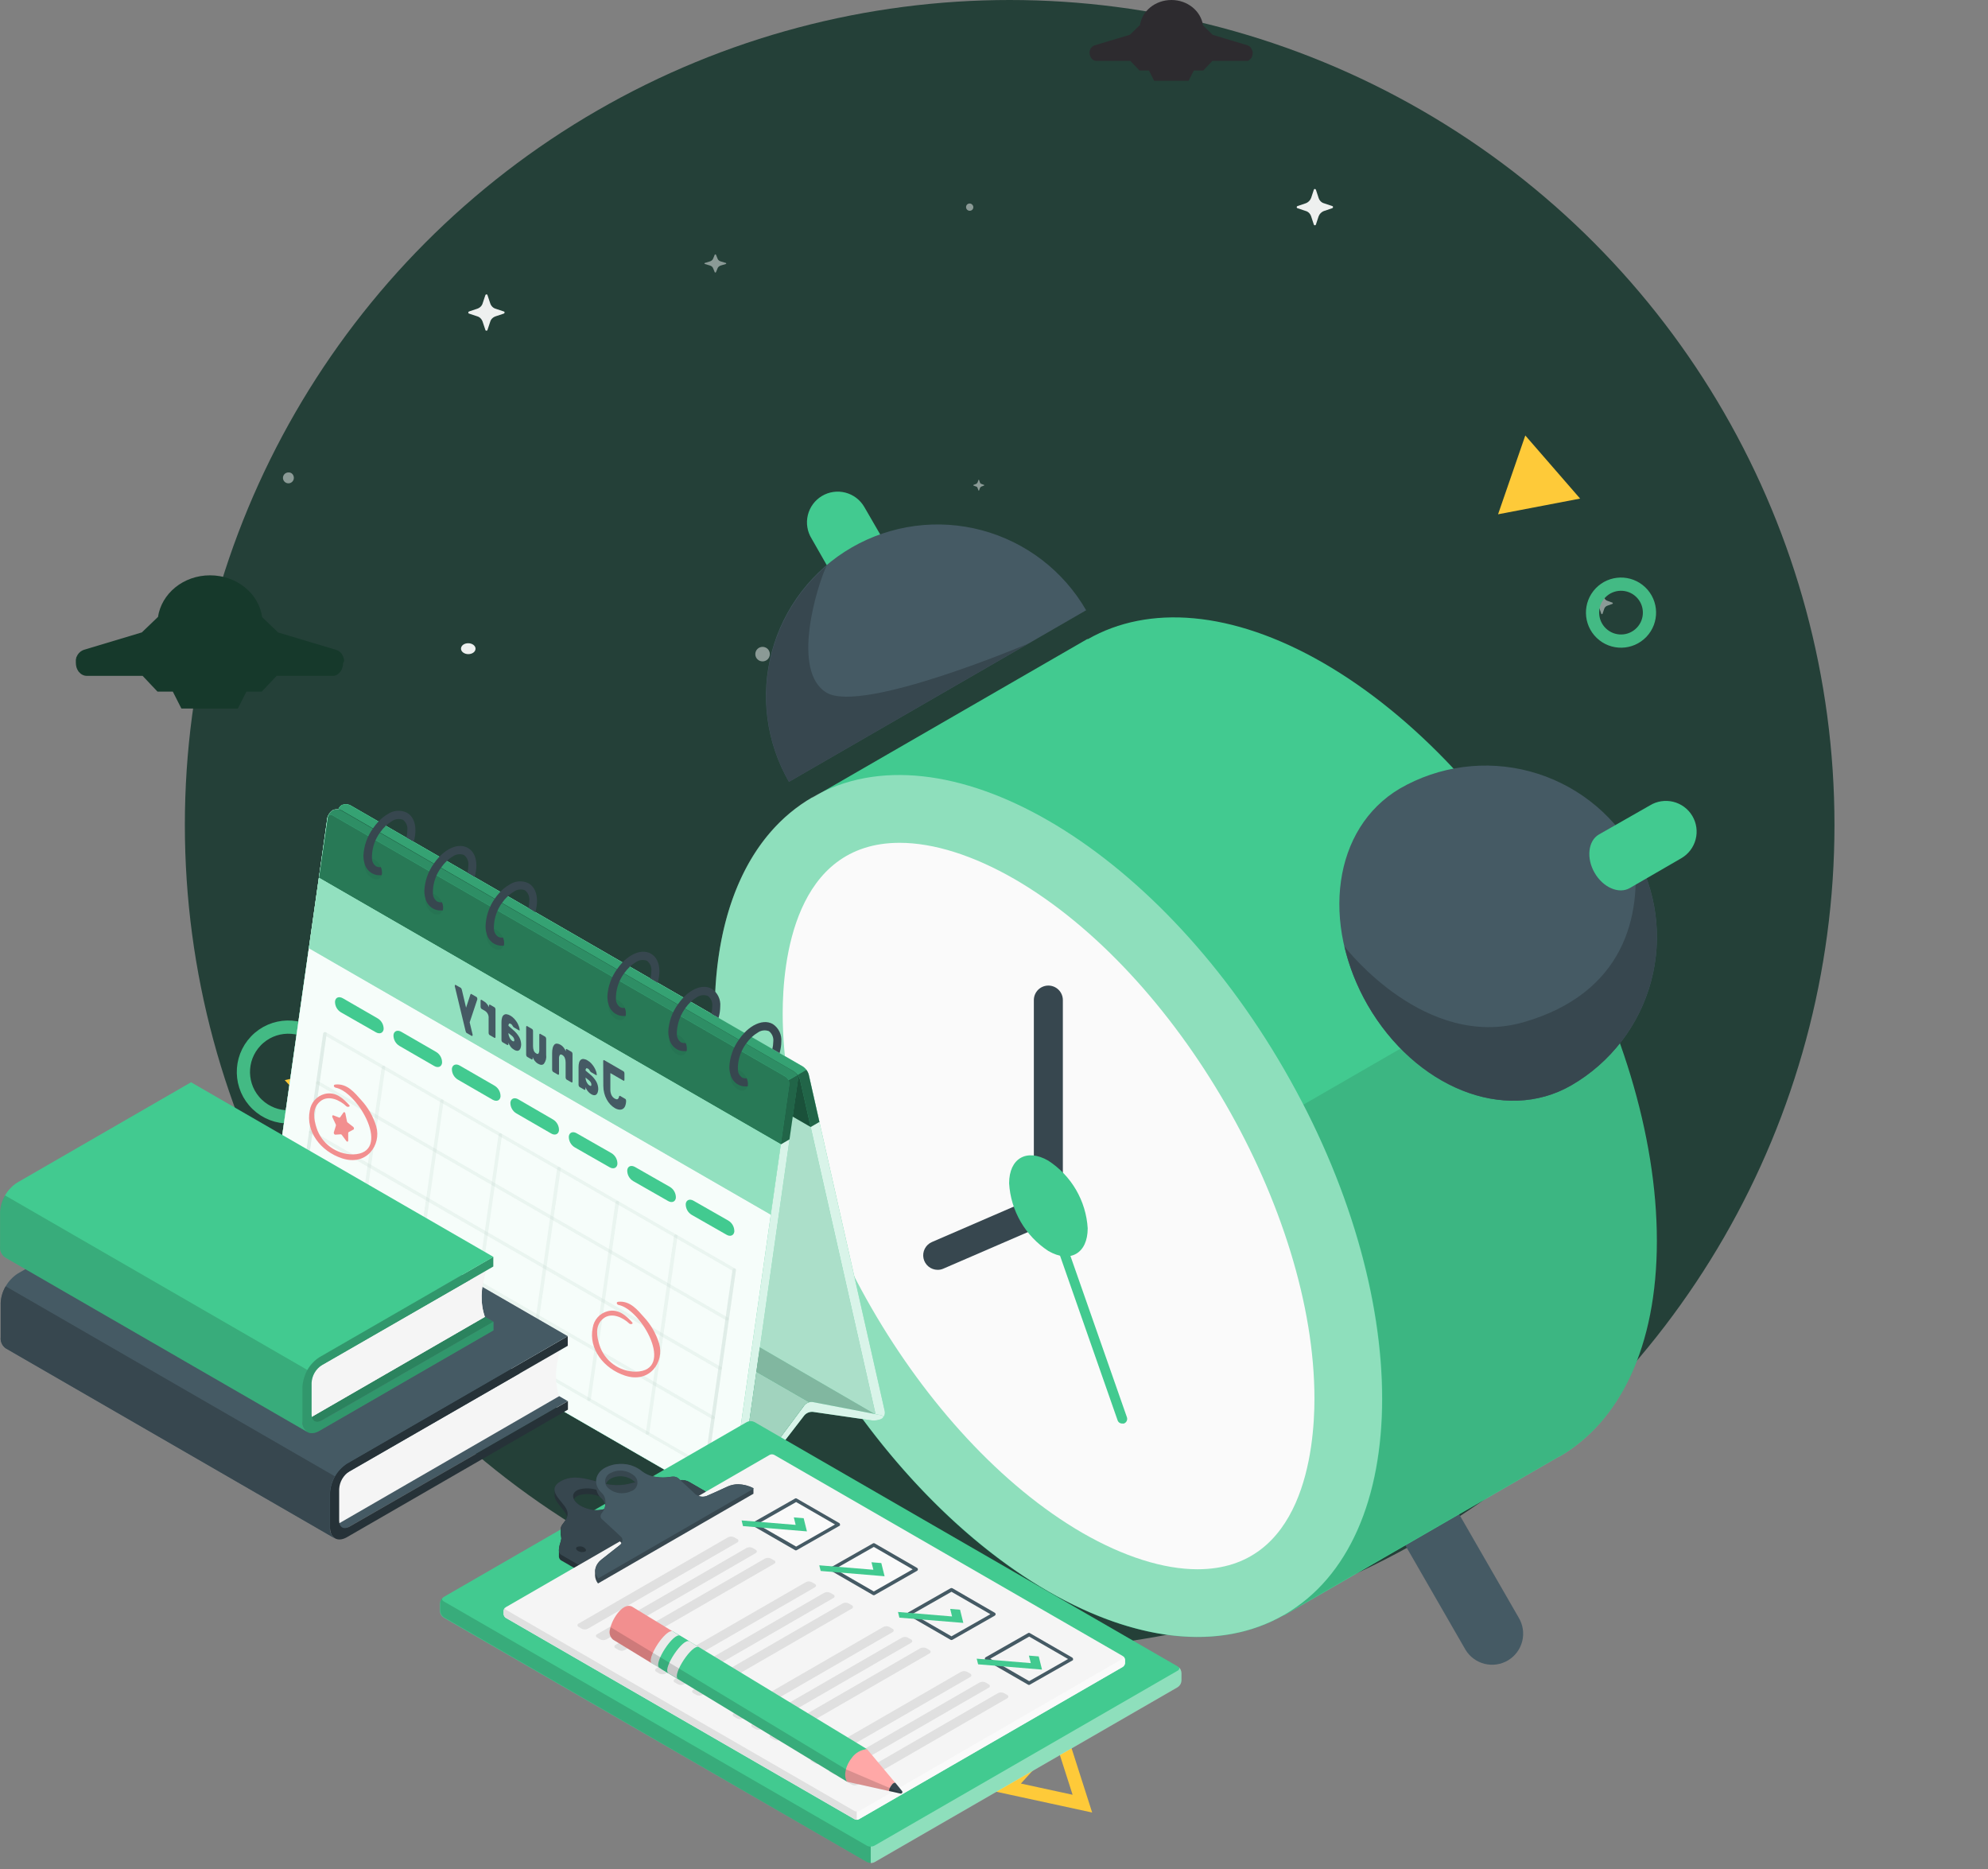 <svg width="301" height="283" viewBox="0 0 301 283" fill="none" xmlns="http://www.w3.org/2000/svg">
<rect x="0" y="0" width="301" height="283" fill="#808080" stroke="none"/>
<circle cx="152.872" cy="124.883" r="124.883" fill="#244038"/>
<path opacity="0.47" d="M70.9 134.51C70.9 134.957 70.537 135.335 70.075 135.335C69.612 135.335 69.249 134.957 69.249 134.51C69.249 134.063 69.612 133.685 70.075 133.685C70.537 133.685 70.9 134.063 70.9 134.51Z" fill="white"/>
<path opacity="0.47" d="M44.492 72.345C44.492 72.791 44.129 73.169 43.667 73.169C43.205 73.169 42.842 72.791 42.842 72.345C42.842 71.899 43.205 71.521 43.667 71.521C44.129 71.487 44.492 71.864 44.492 72.345Z" fill="white"/>
<path opacity="0.92" d="M71.999 98.201C71.999 98.659 71.527 99.026 70.898 99.026C70.309 99.026 69.798 98.659 69.798 98.201C69.798 97.742 70.27 97.376 70.898 97.376C71.488 97.376 71.999 97.742 71.999 98.201Z" fill="white"/>
<path opacity="0.47" d="M86.303 188.974C86.303 189.433 85.831 189.799 85.203 189.799C84.574 189.799 84.102 189.433 84.102 188.974C84.102 188.516 84.574 188.149 85.203 188.149C85.792 188.149 86.303 188.516 86.303 188.974Z" fill="white"/>
<path opacity="0.47" d="M116.56 99.026C116.56 99.645 116.06 100.126 115.46 100.126C114.86 100.126 114.36 99.645 114.36 99.026C114.36 98.407 114.86 97.926 115.46 97.926C116.06 97.926 116.56 98.407 116.56 99.026Z" fill="white"/>
<path opacity="0.47" d="M147.37 31.358C147.37 31.668 147.144 31.909 146.82 31.909C146.529 31.909 146.27 31.668 146.27 31.358C146.27 31.049 146.497 30.808 146.82 30.808C147.111 30.808 147.37 31.083 147.37 31.358Z" fill="white"/>
<path opacity="0.92" d="M111.767 147.543L112.182 148.788C112.32 149.203 112.632 149.515 113.012 149.619L114.258 150.034C114.396 150.068 114.396 150.276 114.258 150.345L113.012 150.76C112.597 150.899 112.286 151.21 112.182 151.591L111.767 152.836C111.732 152.975 111.49 152.975 111.455 152.836L111.04 151.591C110.902 151.176 110.59 150.864 110.21 150.76L108.964 150.345C108.826 150.311 108.826 150.103 108.964 150.034L110.21 149.619C110.625 149.48 110.936 149.169 111.04 148.788L111.455 147.543C111.49 147.404 111.697 147.404 111.767 147.543Z" fill="white"/>
<path opacity="0.92" d="M73.805 44.665L74.22 45.911C74.359 46.326 74.67 46.638 75.051 46.741L76.296 47.157C76.435 47.191 76.435 47.399 76.296 47.468L75.051 47.883C74.635 48.022 74.324 48.333 74.22 48.714L73.805 49.959C73.77 50.098 73.528 50.098 73.494 49.959L73.079 48.714C72.94 48.298 72.629 47.987 72.248 47.883L71.002 47.468C70.864 47.433 70.864 47.226 71.002 47.157L72.248 46.741C72.663 46.603 72.975 46.291 73.079 45.911L73.494 44.665C73.563 44.527 73.77 44.527 73.805 44.665Z" fill="white"/>
<path opacity="0.92" d="M199.236 28.711L199.646 29.957C199.783 30.372 200.091 30.683 200.501 30.787L201.731 31.202C201.867 31.237 201.867 31.444 201.731 31.514L200.501 31.929C200.091 32.067 199.783 32.379 199.646 32.759L199.236 34.005C199.202 34.143 198.963 34.143 198.929 34.005L198.519 32.759C198.382 32.344 198.074 32.033 197.664 31.929L196.434 31.514C196.298 31.479 196.298 31.271 196.434 31.202L197.664 30.787C198.074 30.649 198.382 30.337 198.519 29.957L198.929 28.711C198.963 28.573 199.168 28.573 199.236 28.711Z" fill="white"/>
<path opacity="0.47" d="M148.242 72.669L148.373 73.038C148.405 73.172 148.503 73.239 148.634 73.272L148.994 73.406C149.026 73.406 149.026 73.473 148.994 73.507L148.634 73.641C148.503 73.674 148.438 73.775 148.373 73.876L148.242 74.244C148.242 74.278 148.177 74.278 148.144 74.244L148.013 73.876C147.98 73.742 147.882 73.674 147.752 73.641L147.392 73.507C147.36 73.507 147.36 73.44 147.392 73.406L147.752 73.272C147.882 73.239 147.948 73.138 148.013 73.038L148.144 72.669C148.177 72.602 148.242 72.602 148.242 72.669Z" fill="white"/>
<path opacity="0.47" d="M242.636 89.73L242.893 90.48C242.966 90.705 243.149 90.892 243.406 90.967L244.14 91.23C244.213 91.267 244.213 91.38 244.14 91.418L243.406 91.68C243.149 91.755 242.966 91.943 242.893 92.168L242.636 92.918C242.599 92.993 242.489 92.993 242.453 92.918L242.196 92.168C242.122 91.943 241.939 91.755 241.682 91.68L240.949 91.418C240.875 91.38 240.875 91.267 240.949 91.23L241.682 90.967C241.902 90.892 242.122 90.705 242.196 90.48L242.453 89.73C242.453 89.655 242.599 89.655 242.636 89.73Z" fill="white"/>
<path opacity="0.47" d="M108.401 38.557L108.658 39.182C108.731 39.37 108.915 39.526 109.171 39.588L109.905 39.807C109.978 39.839 109.978 39.932 109.905 39.964L109.171 40.182C108.951 40.245 108.731 40.401 108.658 40.589L108.401 41.214C108.365 41.276 108.255 41.276 108.218 41.214L107.961 40.589C107.888 40.401 107.704 40.245 107.448 40.182L106.714 39.964C106.641 39.932 106.641 39.839 106.714 39.807L107.448 39.588C107.668 39.526 107.888 39.37 107.961 39.182L108.218 38.557C108.255 38.494 108.365 38.494 108.401 38.557Z" fill="white"/>
<path d="M189.637 7.759C189.604 7.627 189.537 7.461 189.471 7.361C189.471 7.361 189.471 7.328 189.438 7.328C189.405 7.295 189.405 7.262 189.372 7.229C189.372 7.229 189.372 7.229 189.372 7.196C189.239 7.03 189.073 6.93 188.907 6.864L183.604 5.272L182.145 3.846C181.847 1.691 179.824 0 177.371 0C174.918 0 172.896 1.658 172.598 3.846H172.532L171.073 5.272H171.04L165.736 6.864C165.504 6.93 165.305 7.096 165.139 7.328C165.106 7.395 165.04 7.494 165.04 7.56C165.04 7.593 165.007 7.627 165.007 7.66V7.693C165.007 7.726 165.007 7.759 164.973 7.759V7.792C164.973 7.826 164.973 7.859 164.973 7.859V7.892C164.973 7.925 164.973 7.958 164.973 7.991C164.973 8.29 165.073 8.555 165.205 8.754C165.239 8.787 165.239 8.82 165.272 8.854C165.471 9.086 165.703 9.218 166.001 9.218H171.139L172.532 10.677H173.957L174.753 12.236H179.957L180.753 10.677H182.178L183.57 9.218H185.659H188.709C188.742 9.218 188.775 9.218 188.808 9.218H188.841C188.874 9.218 188.874 9.218 188.907 9.218H188.941C188.974 9.218 188.974 9.218 189.007 9.185C189.04 9.185 189.073 9.152 189.073 9.152C189.073 9.152 189.106 9.152 189.106 9.119C189.139 9.119 189.139 9.086 189.139 9.086C189.139 9.086 189.173 9.086 189.173 9.053C189.206 9.053 189.206 9.019 189.206 9.019L189.239 8.986C189.272 8.986 189.272 8.953 189.305 8.953L189.338 8.92L189.372 8.887L189.405 8.854C189.405 8.854 189.405 8.82 189.438 8.82C189.471 8.754 189.504 8.721 189.537 8.655V8.621C189.537 8.588 189.57 8.588 189.57 8.555V8.522C189.637 8.356 189.67 8.19 189.67 7.991C189.67 7.958 189.67 7.859 189.637 7.759Z" fill="#2D2B2F"/>
<path d="M52.092 99.829C52.026 99.597 51.959 99.365 51.827 99.133C51.827 99.1 51.794 99.1 51.794 99.067C51.761 99 51.727 98.967 51.694 98.934C51.694 98.934 51.694 98.901 51.661 98.901C51.462 98.635 51.197 98.47 50.865 98.37L42.114 95.751L39.694 93.429C39.197 89.848 35.849 87.096 31.804 87.096C27.76 87.096 24.445 89.848 23.915 93.429H23.882L21.462 95.751H21.428L12.71 98.37C12.312 98.503 11.981 98.768 11.749 99.133C11.682 99.265 11.616 99.398 11.55 99.531V99.564C11.55 99.597 11.517 99.663 11.517 99.697V99.73C11.517 99.763 11.484 99.829 11.484 99.862C11.484 99.895 11.484 99.895 11.484 99.929C11.484 99.962 11.484 100.028 11.484 100.061C11.484 100.094 11.484 100.094 11.484 100.128C11.484 100.194 11.484 100.26 11.484 100.327C11.484 100.824 11.616 101.255 11.848 101.587C11.881 101.653 11.915 101.686 11.948 101.719C12.246 102.084 12.677 102.316 13.141 102.316H21.594L23.849 104.704H26.169L27.462 107.257H36.014L37.307 104.704H39.628L41.882 102.316H45.296H50.335C50.401 102.316 50.434 102.316 50.501 102.316H50.534C50.567 102.316 50.6 102.316 50.633 102.283H50.667C50.7 102.283 50.733 102.25 50.799 102.25C50.799 102.25 50.799 102.25 50.832 102.25C50.865 102.217 50.932 102.217 50.965 102.183L50.998 102.15C51.031 102.15 51.064 102.117 51.064 102.117C51.097 102.117 51.097 102.084 51.131 102.084C51.164 102.051 51.197 102.051 51.197 102.018C51.23 102.018 51.23 101.984 51.263 101.951C51.296 101.918 51.33 101.885 51.363 101.885C51.396 101.852 51.396 101.852 51.429 101.819C51.429 101.786 51.462 101.786 51.462 101.752C51.495 101.719 51.495 101.719 51.529 101.686L51.562 101.653C51.628 101.553 51.694 101.454 51.727 101.354C51.727 101.354 51.727 101.321 51.761 101.321C51.761 101.288 51.794 101.255 51.794 101.222V101.189C51.893 100.923 51.959 100.625 51.959 100.327C52.125 100.161 52.125 99.995 52.092 99.829Z" fill="#16392B"/>
<path d="M51.686 172.782L43.112 163.516L55.432 160.718L51.686 172.782Z" fill="#FECA39"/>
<path d="M239.242 75.478L226.819 77.856L230.943 65.925L239.242 75.478Z" fill="#FECA39"/>
<path d="M160.383 262.123L163.881 273.045L152.666 270.614L160.383 262.123Z" stroke="#FECA39" stroke-width="2"/>
<path d="M195.915 230.286C194.269 232.005 194.329 234.734 196.048 236.38C197.768 238.027 200.496 237.968 202.142 236.249C203.788 234.53 203.729 231.801 202.009 230.155C200.289 228.508 197.561 228.567 195.915 230.286Z" stroke="#43BA84" stroke-width="2"/>
<path d="M242.322 89.762C240.676 91.481 240.736 94.21 242.455 95.856C244.175 97.502 246.903 97.444 248.549 95.725C250.195 94.005 250.136 91.277 248.416 89.631C246.697 87.984 243.968 88.043 242.322 89.762Z" stroke="#43BA84" stroke-width="2"/>
<path d="M38.739 157.584C36.143 160.295 36.237 164.597 38.949 167.193C41.66 169.79 45.963 169.697 48.559 166.986C51.154 164.275 51.06 159.973 48.348 157.376C45.637 154.78 41.334 154.873 38.739 157.584Z" stroke="#43BA84" stroke-width="2"/>
<g clip-path="url(#clip0_1_993)">
<path d="M220.105 227.804L229.939 244.88C230.585 245.947 230.781 247.227 230.483 248.439C230.185 249.65 229.418 250.694 228.351 251.34C227.284 251.986 226.003 252.182 224.792 251.884C223.58 251.587 222.536 250.82 221.89 249.753L211.998 232.575C211.047 230.936 212.071 228.551 214.295 227.263C216.52 225.975 219.154 226.21 220.105 227.804Z" fill="#455A64"/>
<path d="M141.842 197.736L124.764 207.568C124.24 207.893 123.655 208.11 123.045 208.207C122.436 208.304 121.813 208.279 121.213 208.133C120.613 207.986 120.048 207.722 119.552 207.356C119.055 206.989 118.636 206.527 118.32 205.997C118.003 205.467 117.795 204.88 117.708 204.269C117.621 203.657 117.656 203.035 117.812 202.438C117.968 201.84 118.241 201.28 118.616 200.789C118.99 200.298 119.459 199.887 119.994 199.579L137.174 189.761C138.813 188.81 141.198 189.834 142.486 192.058C143.774 194.282 143.481 196.785 141.842 197.736Z" fill="#455A64"/>
<path d="M122.923 120.757H123.01L164.614 96.746H164.731C173.863 91.551 186.448 92.356 200.335 100.345C228.242 116.44 250.866 155.64 250.866 187.859C250.866 203.955 245.232 215.207 236.144 220.503H236.071L194.467 244.529H194.365C185.233 249.753 172.634 248.919 158.731 240.944C130.839 224.849 108.216 185.65 108.216 153.445C108.216 137.349 113.835 126.054 122.923 120.757Z" fill="#42CA90"/>
<path opacity="0.1" d="M195.138 244.046L236.113 220.43H236.201C245.288 215.118 250.907 203.822 250.907 187.786C250.907 173.417 246.4 157.673 238.952 143.217L197.348 167.228C204.811 181.684 209.304 197.428 209.304 211.797C209.274 227.453 203.889 238.603 195.138 244.046Z" fill="black"/>
<path opacity="0.4" d="M123.007 203.19C103.275 169.016 103.273 132.08 123.004 120.69C142.735 109.3 174.726 127.769 194.458 161.942C214.191 196.115 214.192 233.051 194.461 244.442C174.73 255.832 142.739 237.363 123.007 203.19Z" fill="white"/>
<path d="M181.312 237.564C197.292 237.564 199.019 219.509 199.019 211.739C199.019 183.323 178.224 147.358 153.654 133.106C147.391 129.492 141.362 127.59 136.21 127.59C120.23 127.59 118.504 145.646 118.504 153.416C118.504 181.831 139.298 217.797 163.868 232.048C170.146 235.662 176.175 237.564 181.312 237.564Z" fill="#FAFAFA"/>
<path d="M169.94 215.499C170.018 215.513 170.097 215.513 170.174 215.499C170.357 215.433 170.507 215.298 170.591 215.123C170.676 214.948 170.689 214.747 170.628 214.563L159.433 182.592C159.369 182.407 159.235 182.256 159.059 182.171C158.883 182.086 158.681 182.074 158.497 182.138C158.312 182.202 158.161 182.337 158.076 182.512C157.991 182.688 157.979 182.89 158.043 183.075L169.209 215.002C169.257 215.155 169.356 215.287 169.489 215.377C169.621 215.467 169.78 215.51 169.94 215.499Z" fill="#42CA90"/>
<path d="M141.959 192.234C142.256 192.239 142.551 192.18 142.823 192.059L160.925 184.231V151.396C160.925 150.814 160.693 150.256 160.282 149.844C159.87 149.433 159.312 149.201 158.729 149.201C158.147 149.201 157.589 149.433 157.177 149.844C156.766 150.256 156.534 150.814 156.534 151.396V181.348L141.081 188.035C140.623 188.239 140.249 188.594 140.021 189.04C139.792 189.487 139.724 189.998 139.826 190.489C139.929 190.979 140.197 191.42 140.585 191.738C140.973 192.055 141.458 192.231 141.959 192.234Z" fill="#37474F"/>
<path d="M158.731 175.715C155.453 173.813 152.789 175.349 152.789 179.139C152.911 181.191 153.512 183.187 154.544 184.965C155.576 186.744 157.01 188.256 158.731 189.381C162.023 191.283 164.687 189.747 164.687 185.943C164.561 183.891 163.957 181.898 162.923 180.122C161.888 178.346 160.453 176.837 158.731 175.715Z" fill="#42CA90"/>
<path d="M207.081 152.157C214.252 164.55 227.758 170.169 237.914 164.302C243.872 160.857 248.217 155.188 249.994 148.541C251.771 141.893 250.834 134.812 247.39 128.855C243.945 122.899 238.275 118.554 231.627 116.777C224.979 115 217.897 115.937 211.939 119.381C201.813 125.38 199.94 139.749 207.081 152.157Z" fill="#455A64"/>
<path d="M237.913 164.302C227.757 170.154 214.25 164.55 207.079 152.157C205.477 149.379 204.289 146.382 203.553 143.261C203.962 143.802 215.904 159.019 230.742 154.732C245.844 150.343 248.683 138.739 247.381 128.848C249.088 131.797 250.197 135.054 250.645 138.432C251.093 141.81 250.872 145.244 249.992 148.536C249.113 151.828 247.594 154.915 245.521 157.62C243.448 160.325 240.863 162.596 237.913 164.302Z" fill="#37474F"/>
<path d="M242.085 126.331L249.782 121.942C250.307 121.617 250.891 121.399 251.501 121.303C252.111 121.206 252.734 121.231 253.334 121.377C253.933 121.523 254.498 121.788 254.995 122.154C255.492 122.521 255.911 122.982 256.227 123.513C256.544 124.043 256.751 124.63 256.838 125.241C256.926 125.853 256.89 126.475 256.734 127.072C256.579 127.67 256.305 128.23 255.931 128.721C255.556 129.211 255.088 129.623 254.553 129.931L246.768 134.437C245.114 135.388 242.729 134.364 241.441 132.14C240.153 129.916 240.446 127.282 242.085 126.331Z" fill="#42CA90"/>
<path d="M127.268 89.21L122.878 81.528C122.553 81.003 122.336 80.419 122.239 79.809C122.142 79.2 122.167 78.577 122.314 77.977C122.46 77.377 122.724 76.813 123.091 76.316C123.457 75.819 123.919 75.4 124.449 75.084C124.979 74.767 125.567 74.56 126.178 74.473C126.79 74.385 127.412 74.421 128.009 74.577C128.607 74.733 129.167 75.006 129.658 75.38C130.149 75.755 130.56 76.223 130.868 76.758L135.375 84.542C136.327 86.181 135.375 88.566 133.078 89.854C130.78 91.141 128.234 90.863 127.268 89.21Z" fill="#42CA90"/>
<path d="M164.452 92.385C162.747 89.43 160.476 86.841 157.77 84.764C155.063 82.687 151.974 81.164 148.679 80.281C145.384 79.397 141.947 79.172 138.564 79.617C135.182 80.062 131.92 81.169 128.965 82.874C126.011 84.579 123.421 86.85 121.344 89.556C119.267 92.262 117.743 95.351 116.86 98.646C115.977 101.94 115.751 105.377 116.196 108.759C116.641 112.141 117.748 115.402 119.454 118.357L164.452 92.385Z" fill="#455A64"/>
<path d="M125.161 85.639C123.697 88.698 119.717 101.647 125.161 104.866C130.605 108.085 155.745 97.404 155.745 97.404L119.454 118.357C116.431 113.096 115.347 106.943 116.389 100.966C117.432 94.989 120.535 89.566 125.161 85.639Z" fill="#37474F"/>
<path d="M133.473 214.798C133.665 214.671 133.814 214.488 133.9 214.274C133.985 214.06 134.003 213.825 133.952 213.6L122.441 162.654C122.3 162.163 121.988 161.738 121.561 161.456L53.05 121.935C52.839 121.829 52.606 121.774 52.37 121.774C52.134 121.774 51.901 121.829 51.69 121.935C51.498 122.063 51.349 122.245 51.262 122.459C51.176 122.673 51.156 122.908 51.205 123.133L62.739 174.031C62.876 174.525 63.19 174.951 63.62 175.229L132.113 214.75C132.32 214.864 132.551 214.927 132.787 214.936C133.023 214.944 133.258 214.897 133.473 214.798Z" fill="#42CA90"/>
<path opacity="0.8" d="M133.473 214.798C133.665 214.671 133.814 214.488 133.9 214.274C133.985 214.06 134.003 213.825 133.952 213.6L122.441 162.654C122.3 162.163 121.988 161.738 121.561 161.456L53.05 121.935C52.839 121.829 52.606 121.774 52.37 121.774C52.134 121.774 51.901 121.829 51.69 121.935C51.498 122.063 51.349 122.245 51.262 122.459C51.176 122.673 51.156 122.908 51.205 123.133L62.739 174.031C62.876 174.525 63.19 174.951 63.62 175.229L132.113 214.75C132.32 214.864 132.551 214.927 132.787 214.936C133.023 214.944 133.258 214.897 133.473 214.798Z" fill="white"/>
<path d="M121.124 163.426L132.634 214.384C132.736 214.821 132.497 214.983 132.113 214.773L63.602 175.228C63.172 174.95 62.859 174.524 62.722 174.03L51.206 123.072C51.11 122.635 51.343 122.473 51.733 122.689L120.232 162.228C120.664 162.506 120.981 162.932 121.124 163.426Z" fill="#42CA90"/>
<path opacity="0.6" d="M121.124 163.426L132.634 214.384C132.736 214.821 132.497 214.983 132.113 214.773L63.602 175.228C63.172 174.95 62.859 174.524 62.722 174.03L51.206 123.072C51.11 122.635 51.343 122.473 51.733 122.689L120.232 162.228C120.664 162.506 120.981 162.932 121.124 163.426Z" fill="white"/>
<path opacity="0.05" d="M121.124 163.426L132.634 214.384C132.736 214.821 132.497 214.983 132.113 214.773L63.602 175.228C63.172 174.95 62.859 174.524 62.722 174.03L51.206 123.072C51.11 122.635 51.343 122.473 51.733 122.689L120.232 162.228C120.664 162.506 120.981 162.932 121.124 163.426Z" fill="black"/>
<path d="M50.367 122.653C50.58 122.55 50.816 122.499 51.053 122.504C51.29 122.509 51.523 122.571 51.732 122.683L120.231 162.228C120.431 162.354 120.593 162.532 120.699 162.743C120.804 162.954 120.85 163.19 120.83 163.426L111.847 226.546C111.804 226.786 111.713 227.016 111.58 227.221C111.448 227.427 111.276 227.604 111.075 227.743C110.863 227.85 110.629 227.905 110.392 227.905C110.155 227.905 109.921 227.85 109.709 227.743L41.18 188.168C40.981 188.042 40.82 187.863 40.714 187.652C40.609 187.441 40.563 187.206 40.581 186.971L49.564 123.839C49.613 123.598 49.709 123.369 49.846 123.165C49.984 122.962 50.161 122.788 50.367 122.653Z" fill="#42CA90"/>
<path opacity="0.8" d="M50.367 122.653C50.58 122.55 50.816 122.499 51.053 122.504C51.29 122.509 51.523 122.571 51.732 122.683L120.231 162.228C120.431 162.354 120.593 162.532 120.699 162.743C120.804 162.954 120.85 163.19 120.83 163.426L111.847 226.546C111.804 226.786 111.713 227.016 111.58 227.221C111.448 227.427 111.276 227.604 111.075 227.743C110.863 227.85 110.629 227.905 110.392 227.905C110.155 227.905 109.921 227.85 109.709 227.743L41.18 188.168C40.981 188.042 40.82 187.863 40.714 187.652C40.609 187.441 40.563 187.206 40.581 186.971L49.564 123.839C49.613 123.598 49.709 123.369 49.846 123.165C49.984 122.962 50.161 122.788 50.367 122.653Z" fill="white"/>
<path d="M119.508 164.198L110.525 227.318C110.522 227.412 110.494 227.504 110.443 227.583C110.392 227.662 110.321 227.726 110.236 227.767C110.152 227.808 110.057 227.826 109.964 227.817C109.87 227.809 109.78 227.775 109.704 227.719L41.181 188.168C40.982 188.042 40.821 187.863 40.715 187.652C40.61 187.441 40.564 187.206 40.582 186.97L49.565 123.839C49.567 123.744 49.594 123.652 49.645 123.572C49.696 123.492 49.768 123.428 49.853 123.387C49.938 123.346 50.033 123.33 50.127 123.34C50.221 123.35 50.311 123.385 50.386 123.443L118.891 162.964C119.1 163.091 119.268 163.274 119.378 163.492C119.487 163.71 119.532 163.955 119.508 164.198Z" fill="#42CA90"/>
<path opacity="0.95" d="M119.508 164.198L110.525 227.318C110.522 227.412 110.494 227.504 110.443 227.583C110.392 227.662 110.321 227.726 110.236 227.767C110.152 227.808 110.057 227.826 109.964 227.817C109.87 227.809 109.78 227.775 109.704 227.719L41.181 188.168C40.982 188.042 40.821 187.863 40.715 187.652C40.61 187.441 40.564 187.206 40.582 186.97L49.565 123.839C49.567 123.744 49.594 123.652 49.645 123.572C49.696 123.492 49.768 123.428 49.853 123.387C49.938 123.346 50.033 123.33 50.127 123.34C50.221 123.35 50.311 123.385 50.386 123.443L118.891 162.964C119.1 163.091 119.268 163.274 119.378 163.492C119.487 163.71 119.532 163.955 119.508 164.198Z" fill="white"/>
<path d="M114.518 207.665L122.561 212.306C122.725 212.271 122.894 212.271 123.058 212.306L132.55 214.132L115.039 203.97L114.518 207.665Z" fill="#42CA90"/>
<path opacity="0.5" d="M114.518 207.665L122.561 212.306C122.725 212.271 122.894 212.271 123.058 212.306L132.55 214.132L115.039 203.97L114.518 207.665Z" fill="white"/>
<path opacity="0.2" d="M114.518 207.665L122.561 212.306C122.725 212.271 122.894 212.271 123.058 212.306L132.55 214.132L115.039 203.97L114.518 207.665Z" fill="black"/>
<path d="M111.895 226.067L121.777 212.749C121.967 212.514 122.23 212.35 122.525 212.282L114.518 207.665L111.895 226.067Z" fill="#42CA90"/>
<path opacity="0.6" d="M111.895 226.067L121.777 212.749C121.967 212.514 122.23 212.35 122.525 212.282L114.518 207.665L111.895 226.067Z" fill="white"/>
<path opacity="0.1" d="M111.895 226.067L121.777 212.749C121.967 212.514 122.23 212.35 122.525 212.282L114.518 207.665L111.895 226.067Z" fill="black"/>
<path d="M112.201 226.689L121.783 214.264C121.943 214.08 122.144 213.937 122.37 213.845C122.596 213.754 122.84 213.717 123.083 213.737L132.03 215.03C132.532 215.084 133.04 214.993 133.491 214.767C133.857 214.557 133.797 214.318 133.354 214.234L123.077 212.252C122.838 212.218 122.595 212.247 122.37 212.335C122.146 212.423 121.948 212.568 121.795 212.755L110.89 227.438C110.626 227.803 110.704 227.923 111.07 227.713C111.499 227.434 111.881 227.089 112.201 226.689Z" fill="#42CA90"/>
<path opacity="0.8" d="M112.201 226.689L121.783 214.264C121.943 214.08 122.144 213.937 122.37 213.845C122.596 213.754 122.84 213.717 123.083 213.737L132.03 215.03C132.532 215.084 133.04 214.993 133.491 214.767C133.857 214.557 133.797 214.318 133.354 214.234L123.077 212.252C122.838 212.218 122.595 212.247 122.37 212.335C122.146 212.423 121.948 212.568 121.795 212.755L110.89 227.438C110.626 227.803 110.704 227.923 111.07 227.713C111.499 227.434 111.881 227.089 112.201 226.689Z" fill="white"/>
<path d="M51.188 122.815C51.189 122.632 51.234 122.452 51.321 122.292C51.408 122.131 51.533 121.994 51.685 121.893C51.897 121.786 52.13 121.731 52.368 121.731C52.605 121.731 52.839 121.786 53.05 121.893L121.562 161.455C121.987 161.738 122.299 162.162 122.442 162.653L124.065 169.839L122.747 170.599L52.835 130.24L51.206 123.054C51.197 122.971 51.197 122.886 51.206 122.803L51.188 122.815Z" fill="#42CA90"/>
<path opacity="0.6" d="M51.206 123.066C51.11 122.629 51.343 122.467 51.733 122.683L120.232 162.228C120.662 162.507 120.977 162.933 121.118 163.426L122.741 170.611L52.829 130.252L51.206 123.066Z" fill="black"/>
<path opacity="0.5" d="M120.777 162.731C120.938 162.936 121.054 163.173 121.118 163.426L122.747 170.611L124.065 169.839L122.442 162.653C122.374 162.401 122.256 162.164 122.095 161.958L120.777 162.731Z" fill="black"/>
<path opacity="0.2" d="M51.187 122.815C51.217 122.569 51.432 122.503 51.732 122.683L120.231 162.228C120.443 162.357 120.626 162.529 120.77 162.731L122.087 161.97C121.944 161.77 121.763 161.599 121.554 161.467L53.049 121.934C52.837 121.828 52.603 121.772 52.366 121.772C52.129 121.772 51.895 121.828 51.684 121.934C51.537 122.031 51.416 122.162 51.33 122.315C51.243 122.468 51.194 122.639 51.187 122.815Z" fill="black"/>
<path d="M49.511 124.444L49.595 123.845V123.755C49.707 123.319 49.973 122.939 50.343 122.683C50.557 122.58 50.792 122.529 51.029 122.534C51.267 122.539 51.5 122.601 51.709 122.713L120.232 162.228C120.441 162.355 120.606 162.543 120.705 162.767C120.809 162.974 120.851 163.207 120.825 163.438L119.531 172.48L118.214 173.246L48.295 132.887L49.511 124.444Z" fill="#42CA90"/>
<path opacity="0.4" d="M48.301 132.887L118.219 173.246L119.507 164.198C119.534 163.968 119.495 163.735 119.393 163.528C119.289 163.307 119.125 163.12 118.92 162.989L50.409 123.468C50.344 123.417 50.269 123.384 50.188 123.37C50.108 123.356 50.025 123.362 49.948 123.387C49.87 123.413 49.8 123.457 49.744 123.516C49.687 123.575 49.646 123.647 49.624 123.725V123.731V123.821L49.54 124.42L48.301 132.887Z" fill="black"/>
<path opacity="0.5" d="M118.219 173.246L119.536 172.479L120.83 163.437C120.856 163.207 120.814 162.974 120.71 162.767L119.387 163.527C119.491 163.734 119.532 163.967 119.506 164.198L118.219 173.246Z" fill="black"/>
<path opacity="0.3" d="M49.618 123.731C49.637 123.649 49.676 123.574 49.731 123.511C49.787 123.448 49.858 123.401 49.936 123.373C50.015 123.345 50.1 123.337 50.182 123.35C50.265 123.364 50.343 123.398 50.409 123.449L118.92 162.97C119.127 163.098 119.29 163.286 119.387 163.509L120.711 162.749C120.612 162.525 120.447 162.337 120.238 162.21L51.733 122.689C51.523 122.576 51.291 122.515 51.053 122.51C50.816 122.505 50.581 122.556 50.367 122.659C49.992 122.91 49.724 123.292 49.618 123.731Z" fill="black"/>
<g opacity="0.2">
<path opacity="0.2" d="M113.225 164.27C113.254 163.841 113.166 163.413 112.97 163.031C112.774 162.649 112.477 162.328 112.111 162.102C111.381 161.683 110.704 161.97 110.59 162.749C110.561 163.178 110.65 163.607 110.847 163.989C111.045 164.371 111.343 164.692 111.71 164.916C111.841 165.026 111.999 165.098 112.168 165.124C112.337 165.149 112.51 165.127 112.667 165.06C112.824 164.993 112.959 164.883 113.058 164.744C113.157 164.604 113.214 164.44 113.225 164.27Z" fill="black"/>
<path opacity="0.2" d="M103.984 158.94C104.015 158.511 103.927 158.081 103.729 157.699C103.531 157.317 103.232 156.996 102.864 156.773C102.14 156.347 101.457 156.641 101.349 157.413C101.319 157.843 101.407 158.272 101.603 158.655C101.799 159.039 102.097 159.361 102.463 159.587C103.194 160.006 103.876 159.719 103.984 158.94Z" fill="black"/>
<path opacity="0.2" d="M94.755 153.611C94.786 153.183 94.698 152.754 94.502 152.371C94.305 151.989 94.008 151.668 93.641 151.444C92.911 151.024 92.234 151.312 92.12 152.09C92.096 152.519 92.186 152.946 92.383 153.327C92.581 153.709 92.876 154.03 93.24 154.258C93.965 154.677 94.647 154.39 94.755 153.611Z" fill="black"/>
<path opacity="0.2" d="M76.293 142.953C76.323 142.524 76.236 142.095 76.039 141.713C75.843 141.331 75.545 141.01 75.179 140.785C74.448 140.366 73.771 140.653 73.658 141.432C73.629 141.861 73.718 142.289 73.915 142.671C74.113 143.053 74.411 143.374 74.778 143.599C75.502 144.018 76.185 143.731 76.293 142.953Z" fill="black"/>
<path opacity="0.2" d="M67.052 137.617C67.083 137.187 66.995 136.758 66.797 136.376C66.6 135.993 66.3 135.673 65.933 135.449C65.208 135.03 64.525 135.317 64.417 136.096C64.387 136.524 64.475 136.953 64.671 137.336C64.867 137.718 65.165 138.039 65.531 138.264C66.262 138.701 66.933 138.395 67.052 137.617Z" fill="black"/>
<path opacity="0.2" d="M57.823 132.288C57.852 131.859 57.764 131.431 57.568 131.049C57.371 130.667 57.075 130.346 56.709 130.12C55.979 129.701 55.302 129.988 55.188 130.767C55.159 131.196 55.248 131.625 55.445 132.007C55.643 132.389 55.941 132.71 56.308 132.934C57.033 133.354 57.715 133.066 57.823 132.288Z" fill="black"/>
</g>
<path d="M110.428 161.491C110.427 161.759 110.451 162.025 110.5 162.288C110.527 162.423 110.561 162.557 110.602 162.689C110.763 163.305 111.158 163.833 111.703 164.162C112.058 164.367 112.462 164.472 112.871 164.467H113.195L113.231 164.294C113.267 163.931 113.207 163.566 113.057 163.234C112.804 163.272 112.546 163.228 112.32 163.108C112.143 162.972 111.997 162.798 111.893 162.6C111.79 162.401 111.731 162.182 111.721 161.958C111.719 161.939 111.719 161.918 111.721 161.899C111.715 161.769 111.715 161.639 111.721 161.509C111.777 160.245 112.206 159.026 112.955 158.006C113.213 157.641 113.506 157.302 113.83 156.994C114.098 156.743 114.393 156.522 114.71 156.336C114.953 156.156 115.237 156.04 115.536 155.999C115.836 155.959 116.141 155.994 116.423 156.102C116.662 156.289 116.848 156.534 116.964 156.814C117.079 157.095 117.12 157.4 117.081 157.701C117.077 158.068 117.031 158.434 116.944 158.791L118.052 159.432V159.36C118.208 158.82 118.29 158.262 118.297 157.701C118.343 157.182 118.249 156.66 118.023 156.19C117.798 155.72 117.45 155.319 117.016 155.03C116.195 154.557 115.153 154.641 114.063 155.264C113.559 155.562 113.102 155.931 112.704 156.36C112.396 156.68 112.117 157.026 111.871 157.396C111.006 158.594 110.505 160.016 110.428 161.491Z" fill="#37474F"/>
<path d="M101.187 156.156C101.186 156.423 101.21 156.69 101.259 156.953C101.281 157.092 101.313 157.231 101.355 157.366C101.523 157.977 101.919 158.5 102.463 158.827C102.817 159.032 103.221 159.137 103.63 159.132H103.948C103.966 159.076 103.978 159.018 103.984 158.959C104.024 158.597 103.967 158.23 103.816 157.899C103.563 157.936 103.305 157.892 103.079 157.773C102.9 157.638 102.753 157.465 102.65 157.266C102.546 157.067 102.488 156.847 102.481 156.623C102.478 156.605 102.478 156.587 102.481 156.569C102.471 156.438 102.471 156.306 102.481 156.174C102.594 154.459 103.346 152.848 104.589 151.659C104.856 151.406 105.151 151.185 105.469 151C105.712 150.822 105.997 150.707 106.296 150.667C106.596 150.628 106.9 150.664 107.182 150.773C107.42 150.959 107.606 151.203 107.722 151.482C107.837 151.761 107.878 152.066 107.84 152.366C107.837 152.733 107.79 153.099 107.703 153.456L108.811 154.096V154.024C108.965 153.485 109.046 152.927 109.05 152.366C109.097 151.847 109.004 151.325 108.779 150.855C108.555 150.385 108.208 149.985 107.775 149.695C106.954 149.222 105.906 149.306 104.822 149.929C104.319 150.227 103.861 150.596 103.463 151.024C103.158 151.347 102.88 151.693 102.63 152.06C101.763 153.257 101.261 154.68 101.187 156.156Z" fill="#37474F"/>
<path d="M91.964 150.827C91.965 151.096 91.987 151.364 92.03 151.629C92.055 151.767 92.089 151.903 92.132 152.036C92.291 152.65 92.688 153.175 93.234 153.497C93.588 153.704 93.992 153.812 94.402 153.809C94.507 153.818 94.614 153.818 94.719 153.809C94.737 153.752 94.749 153.694 94.755 153.635C94.796 153.273 94.738 152.907 94.587 152.575C94.337 152.617 94.079 152.573 93.857 152.45C93.677 152.315 93.53 152.142 93.427 151.943C93.323 151.744 93.265 151.524 93.258 151.3C93.255 151.282 93.255 151.264 93.258 151.246C93.248 151.114 93.248 150.982 93.258 150.851C93.317 149.589 93.746 148.373 94.492 147.354C94.748 146.987 95.041 146.648 95.366 146.342C95.634 146.088 95.929 145.865 96.246 145.677C96.49 145.498 96.774 145.384 97.074 145.344C97.373 145.304 97.677 145.34 97.959 145.45C98.199 145.636 98.385 145.881 98.501 146.161C98.616 146.442 98.657 146.748 98.618 147.048C98.614 147.416 98.568 147.781 98.48 148.138L99.594 148.779V148.701C99.75 148.164 99.833 147.608 99.84 147.048C99.84 145.797 99.385 144.851 98.564 144.378C97.743 143.905 96.695 143.982 95.612 144.611C95.107 144.908 94.647 145.275 94.246 145.701C93.941 146.024 93.663 146.37 93.414 146.737C92.547 147.933 92.044 149.353 91.964 150.827Z" fill="#37474F"/>
<path d="M73.52 140.186C73.517 140.453 73.539 140.72 73.585 140.982C73.612 141.122 73.646 141.26 73.687 141.396C73.855 142.007 74.252 142.53 74.795 142.857C75.149 143.059 75.55 143.165 75.957 143.162C76.063 143.171 76.169 143.171 76.275 143.162C76.295 143.102 76.309 143.04 76.316 142.976C76.356 142.619 76.3 142.257 76.155 141.929C75.901 141.969 75.64 141.927 75.412 141.809C75.222 141.671 75.067 141.491 74.958 141.283C74.849 141.076 74.789 140.846 74.783 140.611C74.787 140.597 74.787 140.583 74.783 140.569C74.776 140.44 74.776 140.31 74.783 140.18C74.841 138.912 75.272 137.689 76.023 136.665C76.281 136.298 76.576 135.959 76.903 135.653C77.168 135.406 77.459 135.189 77.772 135.006C78.014 134.827 78.299 134.711 78.598 134.67C78.897 134.629 79.202 134.665 79.484 134.773C79.722 134.961 79.906 135.207 80.02 135.487C80.135 135.767 80.175 136.071 80.137 136.372C80.135 136.733 80.091 137.093 80.005 137.443L81.066 138.102V138.042C81.221 137.505 81.304 136.949 81.311 136.39C81.311 135.138 80.856 134.192 80.035 133.719C79.568 133.489 79.047 133.389 78.527 133.43C78.007 133.471 77.509 133.652 77.083 133.952C76.58 134.244 76.124 134.609 75.73 135.036C75.423 135.359 75.143 135.705 74.891 136.072C74.05 137.284 73.574 138.712 73.52 140.186Z" fill="#37474F"/>
<path d="M64.249 134.851C64.248 135.12 64.272 135.388 64.321 135.653C64.35 135.797 64.38 135.929 64.422 136.066C64.583 136.678 64.979 137.201 65.524 137.521C65.888 137.731 66.302 137.837 66.722 137.827C66.828 137.833 66.934 137.833 67.04 137.827C67.06 137.764 67.074 137.7 67.081 137.635C67.122 137.28 67.066 136.92 66.92 136.593C66.665 136.635 66.404 136.591 66.177 136.467C65.986 136.33 65.83 136.151 65.721 135.943C65.612 135.735 65.553 135.505 65.548 135.27C65.545 135.256 65.545 135.242 65.548 135.228C65.541 135.098 65.541 134.968 65.548 134.839C65.604 133.571 66.038 132.349 66.794 131.33C67.05 130.961 67.343 130.62 67.668 130.312C67.934 130.066 68.225 129.849 68.537 129.665C68.78 129.486 69.064 129.372 69.364 129.332C69.663 129.292 69.968 129.328 70.249 129.437C70.49 129.623 70.677 129.868 70.793 130.149C70.909 130.429 70.948 130.735 70.908 131.036C70.903 131.395 70.859 131.753 70.776 132.102L71.884 132.749V132.689C72.04 132.152 72.123 131.596 72.13 131.036C72.13 129.785 71.675 128.833 70.848 128.366C70.022 127.899 68.98 127.97 67.902 128.593C67.385 128.897 66.917 129.276 66.512 129.719C66.206 130.041 65.925 130.388 65.674 130.755C64.815 131.955 64.32 133.377 64.249 134.851Z" fill="#37474F"/>
<path d="M55.026 129.521C55.026 129.791 55.05 130.059 55.098 130.324C55.123 130.459 55.155 130.593 55.194 130.725C55.358 131.341 55.756 131.869 56.302 132.198C56.658 132.399 57.061 132.502 57.47 132.497H57.781C57.801 132.435 57.815 132.371 57.823 132.306C57.862 131.95 57.806 131.591 57.661 131.264C57.407 131.303 57.146 131.259 56.919 131.138C56.734 130.998 56.584 130.817 56.48 130.609C56.376 130.401 56.321 130.173 56.32 129.941C56.317 129.929 56.317 129.916 56.32 129.905C56.31 129.773 56.31 129.641 56.32 129.509C56.375 128.243 56.806 127.021 57.559 126C57.817 125.634 58.112 125.295 58.44 124.988C58.702 124.739 58.991 124.52 59.302 124.336C59.545 124.157 59.83 124.042 60.129 124.003C60.429 123.963 60.733 123.999 61.015 124.108C61.255 124.294 61.443 124.539 61.558 124.819C61.674 125.1 61.714 125.406 61.674 125.707C61.672 126.068 61.627 126.428 61.542 126.779L62.656 127.42V127.36C62.812 126.822 62.894 126.266 62.901 125.707C62.901 124.456 62.446 123.509 61.626 123.036C61.158 122.807 60.638 122.707 60.118 122.747C59.599 122.787 59.1 122.965 58.673 123.264C58.174 123.558 57.72 123.923 57.326 124.348C57.016 124.669 56.735 125.018 56.487 125.39C55.608 126.595 55.1 128.031 55.026 129.521Z" fill="#37474F"/>
<path d="M116.692 183.875L46.785 143.551L48.3 132.886L118.219 173.216L116.692 183.875Z" fill="#42CA90"/>
<g opacity="0.65">
<path opacity="0.65" d="M116.692 183.875L46.785 143.551L48.3 132.886L118.219 173.216L116.692 183.875Z" fill="white"/>
</g>
<path d="M111.183 186.462C111.093 187.06 110.548 187.252 109.985 186.911L104.739 183.917C104.448 183.745 104.21 183.498 104.05 183.202C103.89 182.905 103.813 182.571 103.828 182.234C103.912 181.635 104.457 181.444 105.026 181.785L110.272 184.779C110.562 184.951 110.8 185.198 110.96 185.495C111.12 185.791 111.197 186.125 111.183 186.462Z" fill="#42CA90"/>
<path d="M102.331 181.354C102.247 181.953 101.702 182.144 101.133 181.803L95.887 178.809C95.595 178.639 95.356 178.392 95.194 178.096C95.032 177.799 94.955 177.464 94.971 177.126C95.055 176.528 95.57 176.336 96.168 176.677L101.415 179.671C101.706 179.842 101.946 180.088 102.107 180.385C102.269 180.681 102.346 181.017 102.331 181.354Z" fill="#42CA90"/>
<path d="M93.48 176.246C93.396 176.845 92.851 177.036 92.282 176.695L87.036 173.701C86.745 173.531 86.506 173.284 86.346 172.987C86.185 172.69 86.109 172.355 86.126 172.018C86.21 171.42 86.755 171.228 87.324 171.569L92.57 174.563C92.861 174.734 93.099 174.981 93.259 175.278C93.42 175.574 93.496 175.909 93.48 176.246Z" fill="#42CA90"/>
<path d="M84.634 171.138C84.55 171.737 84.005 171.929 83.437 171.587L78.19 168.557C77.9 168.388 77.661 168.142 77.501 167.846C77.34 167.551 77.264 167.217 77.28 166.881C77.364 166.282 77.909 166.09 78.478 166.426L83.7 169.456C83.996 169.623 84.239 169.868 84.404 170.165C84.569 170.462 84.649 170.799 84.634 171.138Z" fill="#42CA90"/>
<path d="M75.783 166.024C75.699 166.623 75.184 166.815 74.585 166.479L69.339 163.449C69.048 163.28 68.809 163.034 68.647 162.739C68.486 162.443 68.408 162.109 68.422 161.773C68.506 161.174 69.051 160.982 69.62 161.318L74.866 164.348C75.158 164.517 75.397 164.763 75.558 165.058C75.72 165.354 75.798 165.688 75.783 166.024Z" fill="#42CA90"/>
<path d="M66.932 160.917C66.849 161.516 66.303 161.707 65.735 161.372L60.488 158.342C60.198 158.171 59.959 157.924 59.799 157.627C59.639 157.331 59.562 156.996 59.578 156.659C59.662 156.06 60.207 155.869 60.776 156.21L66.022 159.24C66.312 159.41 66.55 159.656 66.711 159.952C66.871 160.247 66.948 160.581 66.932 160.917Z" fill="#42CA90"/>
<path d="M58.087 155.809C58.003 156.408 57.458 156.599 56.889 156.258L51.643 153.264C51.351 153.094 51.111 152.848 50.949 152.551C50.788 152.254 50.711 151.919 50.727 151.581C50.811 150.982 51.326 150.791 51.925 151.132L57.171 154.162C57.458 154.328 57.695 154.569 57.856 154.859C58.017 155.149 58.097 155.477 58.087 155.809Z" fill="#42CA90"/>
<g opacity="0.17">
<path opacity="0.17" d="M44.893 186.521C44.96 186.527 45.027 186.509 45.081 186.469C45.135 186.429 45.173 186.371 45.187 186.306L49.463 156.461C49.465 156.43 49.461 156.398 49.451 156.368C49.44 156.338 49.423 156.311 49.401 156.288C49.379 156.266 49.352 156.248 49.322 156.237C49.293 156.225 49.261 156.22 49.229 156.222C49.162 156.218 49.096 156.238 49.041 156.277C48.987 156.316 48.948 156.373 48.93 156.437L44.66 186.282C44.657 186.313 44.661 186.345 44.672 186.375C44.683 186.405 44.7 186.432 44.722 186.455C44.744 186.478 44.771 186.495 44.8 186.507C44.83 186.518 44.862 186.523 44.893 186.521Z" fill="#42CA90"/>
<path opacity="0.17" d="M53.757 191.635C53.824 191.641 53.89 191.622 53.944 191.583C53.998 191.543 54.036 191.485 54.05 191.419L58.326 161.575C58.329 161.543 58.325 161.512 58.314 161.482C58.303 161.452 58.286 161.425 58.264 161.402C58.242 161.379 58.215 161.362 58.185 161.35C58.156 161.339 58.124 161.334 58.093 161.336C58.026 161.33 57.959 161.348 57.905 161.388C57.851 161.428 57.813 161.486 57.799 161.551L53.511 191.396C53.508 191.428 53.513 191.461 53.524 191.492C53.536 191.523 53.554 191.551 53.577 191.573C53.601 191.596 53.629 191.614 53.66 191.624C53.691 191.635 53.724 191.639 53.757 191.635Z" fill="#42CA90"/>
<path opacity="0.17" d="M62.597 196.743C62.664 196.748 62.731 196.729 62.786 196.689C62.84 196.65 62.88 196.593 62.896 196.527L67.166 166.683C67.169 166.652 67.165 166.62 67.154 166.591C67.144 166.562 67.127 166.535 67.106 166.512C67.085 166.49 67.059 166.472 67.03 166.46C67.001 166.448 66.97 166.442 66.939 166.443C66.871 166.437 66.804 166.456 66.749 166.495C66.694 166.535 66.655 166.593 66.639 166.659L62.363 196.503C62.361 196.535 62.365 196.567 62.376 196.597C62.386 196.626 62.403 196.654 62.425 196.676C62.448 196.699 62.474 196.717 62.504 196.728C62.533 196.74 62.565 196.745 62.597 196.743Z" fill="#42CA90"/>
<path opacity="0.17" d="M71.448 201.857C71.516 201.861 71.584 201.842 71.639 201.801C71.694 201.76 71.732 201.702 71.748 201.635L76.024 171.791C76.025 171.76 76.02 171.729 76.009 171.699C75.998 171.67 75.981 171.644 75.959 171.622C75.937 171.6 75.91 171.583 75.881 171.572C75.852 171.56 75.821 171.556 75.79 171.557C75.722 171.551 75.655 171.57 75.6 171.609C75.545 171.649 75.506 171.707 75.491 171.773L71.221 201.617C71.218 201.648 71.222 201.68 71.232 201.709C71.243 201.738 71.259 201.765 71.281 201.788C71.302 201.811 71.328 201.828 71.357 201.84C71.386 201.852 71.417 201.858 71.448 201.857Z" fill="#42CA90"/>
<path opacity="0.17" d="M80.299 206.965C80.366 206.971 80.434 206.952 80.489 206.913C80.544 206.873 80.583 206.815 80.598 206.749L84.898 176.905C84.901 176.873 84.897 176.841 84.886 176.811C84.875 176.781 84.858 176.754 84.836 176.732C84.814 176.709 84.787 176.691 84.757 176.68C84.728 176.668 84.696 176.663 84.665 176.665C84.597 176.66 84.531 176.679 84.476 176.718C84.421 176.758 84.382 176.815 84.365 176.881L80.095 206.725C80.093 206.754 80.096 206.783 80.105 206.811C80.114 206.839 80.128 206.865 80.147 206.887C80.166 206.909 80.189 206.928 80.215 206.941C80.241 206.954 80.27 206.962 80.299 206.965Z" fill="#42CA90"/>
<path opacity="0.17" d="M89.156 212.078C89.224 212.083 89.29 212.063 89.344 212.022C89.398 211.981 89.436 211.923 89.45 211.857L93.726 182.012C93.726 181.886 93.642 181.785 93.492 181.779C93.425 181.773 93.359 181.791 93.305 181.831C93.251 181.871 93.213 181.929 93.199 181.994L88.923 211.839C88.92 211.87 88.924 211.902 88.935 211.932C88.946 211.962 88.963 211.989 88.985 212.012C89.007 212.034 89.034 212.052 89.064 212.063C89.093 212.075 89.125 212.08 89.156 212.078Z" fill="#42CA90"/>
<path opacity="0.17" d="M98.008 217.186C98.076 217.191 98.143 217.172 98.197 217.133C98.252 217.093 98.291 217.036 98.308 216.971L102.578 187.126C102.58 187.095 102.576 187.063 102.566 187.033C102.555 187.003 102.538 186.976 102.516 186.953C102.494 186.931 102.467 186.913 102.437 186.901C102.408 186.89 102.376 186.885 102.344 186.887C102.278 186.881 102.211 186.9 102.157 186.939C102.103 186.979 102.065 187.037 102.051 187.102L97.775 216.947C97.772 216.978 97.776 217.01 97.787 217.04C97.798 217.07 97.815 217.097 97.837 217.12C97.859 217.142 97.886 217.16 97.915 217.172C97.945 217.183 97.977 217.188 98.008 217.186Z" fill="#42CA90"/>
<path opacity="0.17" d="M106.86 222.294C106.927 222.3 106.995 222.282 107.05 222.242C107.105 222.202 107.144 222.144 107.159 222.078L111.435 192.234C111.437 192.202 111.432 192.171 111.421 192.142C111.41 192.112 111.393 192.085 111.371 192.063C111.349 192.04 111.323 192.023 111.293 192.011C111.264 191.999 111.233 191.993 111.202 191.994C111.134 191.99 111.066 192.009 111.011 192.05C110.956 192.091 110.918 192.149 110.902 192.216L106.626 222.06C106.625 222.091 106.629 222.123 106.641 222.152C106.652 222.181 106.669 222.207 106.691 222.229C106.713 222.251 106.739 222.268 106.768 222.28C106.798 222.291 106.829 222.296 106.86 222.294Z" fill="#42CA90"/>
<path opacity="0.17" d="M110.052 199.911C110.098 199.915 110.145 199.908 110.188 199.89C110.23 199.873 110.268 199.845 110.298 199.809C110.319 199.787 110.335 199.76 110.344 199.731C110.353 199.702 110.356 199.671 110.351 199.641C110.346 199.611 110.335 199.582 110.317 199.557C110.3 199.532 110.276 199.512 110.25 199.497L48.278 163.719C48.217 163.687 48.147 163.677 48.08 163.69C48.013 163.703 47.952 163.739 47.907 163.791C47.886 163.813 47.87 163.84 47.861 163.869C47.852 163.899 47.851 163.93 47.856 163.96C47.861 163.99 47.873 164.019 47.891 164.043C47.91 164.068 47.933 164.088 47.961 164.102L109.938 199.875C109.973 199.896 110.012 199.908 110.052 199.911Z" fill="#42CA90"/>
<path opacity="0.17" d="M108.998 207.372C109.044 207.375 109.09 207.367 109.133 207.35C109.175 207.332 109.213 207.305 109.243 207.27C109.264 207.248 109.28 207.221 109.289 207.191C109.298 207.162 109.299 207.131 109.294 207.101C109.289 207.071 109.277 207.042 109.259 207.017C109.24 206.993 109.217 206.973 109.189 206.959L47.224 171.18C47.162 171.148 47.091 171.138 47.023 171.151C46.954 171.164 46.892 171.2 46.847 171.252C46.827 171.275 46.812 171.302 46.804 171.331C46.796 171.36 46.794 171.391 46.799 171.421C46.805 171.45 46.816 171.479 46.834 171.503C46.851 171.528 46.874 171.549 46.901 171.563L108.854 207.336C108.897 207.363 108.947 207.376 108.998 207.372Z" fill="#42CA90"/>
<path opacity="0.17" d="M107.931 214.833C107.977 214.836 108.023 214.829 108.066 214.811C108.108 214.793 108.146 214.766 108.177 214.731C108.198 214.708 108.213 214.681 108.222 214.651C108.231 214.621 108.233 214.59 108.228 214.559C108.222 214.529 108.21 214.5 108.192 214.475C108.174 214.449 108.15 214.429 108.123 214.414L46.151 178.641C46.09 178.61 46.02 178.6 45.953 178.613C45.886 178.626 45.825 178.661 45.78 178.713C45.759 178.736 45.743 178.763 45.735 178.792C45.726 178.821 45.724 178.852 45.729 178.882C45.734 178.913 45.746 178.941 45.765 178.966C45.783 178.991 45.806 179.011 45.834 179.025L107.799 214.797C107.839 214.821 107.885 214.833 107.931 214.833Z" fill="#42CA90"/>
<path opacity="0.17" d="M106.859 222.294C106.904 222.306 106.951 222.306 106.996 222.294C107.038 222.28 107.075 222.254 107.103 222.22C107.132 222.187 107.151 222.146 107.158 222.102L111.434 192.258C111.437 192.217 111.429 192.177 111.41 192.141C111.39 192.105 111.362 192.075 111.326 192.054L49.361 156.282C49.319 156.261 49.273 156.25 49.226 156.25C49.179 156.25 49.133 156.261 49.091 156.282C49.051 156.297 49.015 156.322 48.987 156.355C48.959 156.387 48.939 156.426 48.929 156.467L44.659 186.312C44.654 186.352 44.661 186.393 44.679 186.429C44.697 186.465 44.726 186.495 44.761 186.515L106.733 222.258C106.77 222.282 106.814 222.295 106.859 222.294ZM110.883 192.354L106.691 221.695L45.21 186.204L49.403 156.863L110.883 192.354Z" fill="#42CA90"/>
</g>
<g opacity="0.17">
<path opacity="0.17" d="M44.893 186.521C44.96 186.527 45.027 186.509 45.081 186.469C45.135 186.429 45.173 186.371 45.187 186.306L49.463 156.461C49.465 156.43 49.461 156.398 49.451 156.368C49.44 156.338 49.423 156.311 49.401 156.288C49.379 156.266 49.352 156.248 49.322 156.237C49.293 156.225 49.261 156.22 49.229 156.222C49.162 156.218 49.096 156.238 49.041 156.277C48.987 156.316 48.948 156.373 48.93 156.437L44.66 186.282C44.657 186.313 44.661 186.345 44.672 186.375C44.683 186.405 44.7 186.432 44.722 186.455C44.744 186.478 44.771 186.495 44.8 186.507C44.83 186.518 44.862 186.523 44.893 186.521Z" fill="black"/>
<path opacity="0.17" d="M53.757 191.635C53.824 191.641 53.89 191.622 53.944 191.583C53.998 191.543 54.036 191.485 54.05 191.419L58.326 161.575C58.329 161.543 58.325 161.512 58.314 161.482C58.303 161.452 58.286 161.425 58.264 161.402C58.242 161.379 58.215 161.362 58.185 161.35C58.156 161.339 58.124 161.334 58.093 161.336C58.026 161.33 57.959 161.348 57.905 161.388C57.851 161.428 57.813 161.486 57.799 161.551L53.511 191.396C53.508 191.428 53.513 191.461 53.524 191.492C53.536 191.523 53.554 191.551 53.577 191.573C53.601 191.596 53.629 191.614 53.66 191.624C53.691 191.635 53.724 191.639 53.757 191.635Z" fill="black"/>
<path opacity="0.17" d="M62.597 196.743C62.664 196.748 62.731 196.729 62.786 196.689C62.84 196.65 62.88 196.593 62.896 196.527L67.166 166.683C67.169 166.652 67.165 166.62 67.154 166.591C67.144 166.562 67.127 166.535 67.106 166.512C67.085 166.49 67.059 166.472 67.03 166.46C67.001 166.448 66.97 166.442 66.939 166.443C66.871 166.437 66.804 166.456 66.749 166.495C66.694 166.535 66.655 166.593 66.639 166.659L62.363 196.503C62.361 196.535 62.365 196.567 62.376 196.597C62.386 196.626 62.403 196.654 62.425 196.676C62.448 196.699 62.474 196.717 62.504 196.728C62.533 196.74 62.565 196.745 62.597 196.743Z" fill="black"/>
<path opacity="0.17" d="M71.448 201.857C71.516 201.861 71.584 201.842 71.639 201.801C71.694 201.76 71.732 201.702 71.748 201.635L76.024 171.791C76.025 171.76 76.02 171.729 76.009 171.699C75.998 171.67 75.981 171.644 75.959 171.622C75.937 171.6 75.91 171.583 75.881 171.572C75.852 171.56 75.821 171.556 75.79 171.557C75.722 171.551 75.655 171.57 75.6 171.609C75.545 171.649 75.506 171.707 75.491 171.773L71.221 201.617C71.218 201.648 71.222 201.68 71.232 201.709C71.243 201.738 71.259 201.765 71.281 201.788C71.302 201.811 71.328 201.828 71.357 201.84C71.386 201.852 71.417 201.858 71.448 201.857Z" fill="black"/>
<path opacity="0.17" d="M80.299 206.965C80.366 206.971 80.434 206.952 80.489 206.913C80.544 206.873 80.583 206.815 80.598 206.749L84.898 176.905C84.901 176.873 84.897 176.841 84.886 176.811C84.875 176.781 84.858 176.754 84.836 176.732C84.814 176.709 84.787 176.691 84.757 176.68C84.728 176.668 84.696 176.663 84.665 176.665C84.597 176.66 84.531 176.679 84.476 176.718C84.421 176.758 84.382 176.815 84.365 176.881L80.095 206.725C80.093 206.754 80.096 206.783 80.105 206.811C80.114 206.839 80.128 206.865 80.147 206.887C80.166 206.909 80.189 206.928 80.215 206.941C80.241 206.954 80.27 206.962 80.299 206.965Z" fill="black"/>
<path opacity="0.17" d="M89.156 212.078C89.224 212.083 89.29 212.063 89.344 212.022C89.398 211.981 89.436 211.923 89.45 211.857L93.726 182.012C93.726 181.886 93.642 181.785 93.492 181.779C93.425 181.773 93.359 181.791 93.305 181.831C93.251 181.871 93.213 181.929 93.199 181.994L88.923 211.839C88.92 211.87 88.924 211.902 88.935 211.932C88.946 211.962 88.963 211.989 88.985 212.012C89.007 212.034 89.034 212.052 89.064 212.063C89.093 212.075 89.125 212.08 89.156 212.078Z" fill="black"/>
<path opacity="0.17" d="M98.008 217.186C98.076 217.191 98.143 217.172 98.197 217.133C98.252 217.093 98.291 217.036 98.308 216.971L102.578 187.126C102.58 187.095 102.576 187.063 102.566 187.033C102.555 187.003 102.538 186.976 102.516 186.953C102.494 186.931 102.467 186.913 102.437 186.901C102.408 186.89 102.376 186.885 102.344 186.887C102.278 186.881 102.211 186.9 102.157 186.939C102.103 186.979 102.065 187.037 102.051 187.102L97.775 216.947C97.772 216.978 97.776 217.01 97.787 217.04C97.798 217.07 97.815 217.097 97.837 217.12C97.859 217.142 97.886 217.16 97.915 217.172C97.945 217.183 97.977 217.188 98.008 217.186Z" fill="black"/>
<path opacity="0.17" d="M106.86 222.294C106.927 222.3 106.995 222.282 107.05 222.242C107.105 222.202 107.144 222.144 107.159 222.078L111.435 192.234C111.437 192.202 111.432 192.171 111.421 192.142C111.41 192.112 111.393 192.085 111.371 192.063C111.349 192.04 111.323 192.023 111.293 192.011C111.264 191.999 111.233 191.993 111.202 191.994C111.134 191.99 111.066 192.009 111.011 192.05C110.956 192.091 110.918 192.149 110.902 192.216L106.626 222.06C106.625 222.091 106.629 222.123 106.641 222.152C106.652 222.181 106.669 222.207 106.691 222.229C106.713 222.251 106.739 222.268 106.768 222.28C106.798 222.291 106.829 222.296 106.86 222.294Z" fill="black"/>
<path opacity="0.17" d="M110.052 199.911C110.098 199.915 110.145 199.908 110.188 199.89C110.23 199.873 110.268 199.845 110.298 199.809C110.319 199.787 110.335 199.76 110.344 199.731C110.353 199.702 110.356 199.671 110.351 199.641C110.346 199.611 110.335 199.582 110.317 199.557C110.3 199.532 110.276 199.512 110.25 199.497L48.278 163.719C48.217 163.687 48.147 163.677 48.08 163.69C48.013 163.703 47.952 163.739 47.907 163.791C47.886 163.813 47.87 163.84 47.861 163.869C47.852 163.899 47.851 163.93 47.856 163.96C47.861 163.99 47.873 164.019 47.891 164.043C47.91 164.068 47.933 164.088 47.961 164.102L109.938 199.875C109.973 199.896 110.012 199.908 110.052 199.911Z" fill="black"/>
<path opacity="0.17" d="M108.998 207.372C109.044 207.375 109.09 207.367 109.133 207.35C109.175 207.332 109.213 207.305 109.243 207.27C109.264 207.248 109.28 207.221 109.289 207.191C109.298 207.162 109.299 207.131 109.294 207.101C109.289 207.071 109.277 207.042 109.259 207.017C109.24 206.993 109.217 206.973 109.189 206.959L47.224 171.18C47.162 171.148 47.091 171.138 47.023 171.151C46.954 171.164 46.892 171.2 46.847 171.252C46.827 171.275 46.812 171.302 46.804 171.331C46.796 171.36 46.794 171.391 46.799 171.421C46.805 171.45 46.816 171.479 46.834 171.503C46.851 171.528 46.874 171.549 46.901 171.563L108.854 207.336C108.897 207.363 108.947 207.376 108.998 207.372Z" fill="black"/>
<path opacity="0.17" d="M107.931 214.833C107.977 214.836 108.023 214.829 108.066 214.811C108.108 214.793 108.146 214.766 108.177 214.731C108.198 214.708 108.213 214.681 108.222 214.651C108.231 214.621 108.233 214.59 108.228 214.559C108.222 214.529 108.21 214.5 108.192 214.475C108.174 214.449 108.15 214.429 108.123 214.414L46.151 178.641C46.09 178.61 46.02 178.6 45.953 178.613C45.886 178.626 45.825 178.661 45.78 178.713C45.759 178.736 45.743 178.763 45.735 178.792C45.726 178.821 45.724 178.852 45.729 178.882C45.734 178.913 45.746 178.941 45.765 178.966C45.783 178.991 45.806 179.011 45.834 179.025L107.799 214.797C107.839 214.821 107.885 214.833 107.931 214.833Z" fill="black"/>
<path opacity="0.17" d="M106.859 222.294C106.904 222.306 106.951 222.306 106.996 222.294C107.038 222.28 107.075 222.254 107.103 222.22C107.132 222.187 107.151 222.146 107.158 222.102L111.434 192.258C111.437 192.217 111.429 192.177 111.41 192.141C111.39 192.105 111.362 192.075 111.326 192.054L49.361 156.282C49.319 156.261 49.273 156.25 49.226 156.25C49.179 156.25 49.133 156.261 49.091 156.282C49.051 156.297 49.015 156.322 48.987 156.355C48.959 156.387 48.939 156.426 48.929 156.467L44.659 186.312C44.654 186.352 44.661 186.393 44.679 186.429C44.697 186.465 44.726 186.495 44.761 186.515L106.733 222.258C106.77 222.282 106.814 222.295 106.859 222.294ZM110.883 192.354L106.691 221.695L45.21 186.204L49.403 156.863L110.883 192.354Z" fill="black"/>
</g>
<path d="M91.348 164.377C91.347 164.751 91.393 165.123 91.486 165.485C91.57 165.819 91.697 166.142 91.863 166.443C92.011 166.723 92.196 166.98 92.414 167.21C92.609 167.414 92.831 167.591 93.073 167.737C93.282 167.867 93.517 167.951 93.761 167.982C93.948 168.005 94.137 167.967 94.3 167.874C94.467 167.766 94.593 167.606 94.66 167.419C94.755 167.167 94.802 166.899 94.797 166.629C94.797 166.573 94.785 166.518 94.762 166.467C94.745 166.422 94.713 166.384 94.672 166.359L93.929 165.928C93.857 165.886 93.809 165.88 93.785 165.898C93.749 165.948 93.725 166.005 93.714 166.066C93.704 166.134 93.68 166.199 93.642 166.257C93.605 166.315 93.556 166.364 93.498 166.401C93.402 166.449 93.258 166.401 93.073 166.312C92.856 166.184 92.683 165.994 92.576 165.767C92.462 165.506 92.407 165.224 92.414 164.94V162.449L94.39 163.593C94.406 163.606 94.427 163.613 94.447 163.613C94.468 163.613 94.488 163.606 94.504 163.593C94.536 163.552 94.551 163.501 94.546 163.449V162.503C94.546 162.437 94.532 162.371 94.504 162.312C94.481 162.255 94.441 162.207 94.39 162.174L91.486 160.497C91.471 160.484 91.452 160.478 91.432 160.478C91.412 160.478 91.393 160.484 91.378 160.497C91.36 160.516 91.346 160.539 91.338 160.564C91.329 160.588 91.327 160.615 91.33 160.641L91.348 164.377Z" fill="#455A64"/>
<path d="M90.582 164.892C90.581 164.493 90.48 164.099 90.289 163.749C90.044 163.321 89.721 162.943 89.336 162.635L88.66 162.066C88.648 161.958 88.676 161.85 88.737 161.761C88.785 161.695 88.875 161.701 88.995 161.761C89.076 161.804 89.147 161.863 89.205 161.934C89.242 161.988 89.276 162.044 89.306 162.102C89.334 162.154 89.368 162.203 89.408 162.246C89.44 162.278 89.477 162.306 89.516 162.329L90.253 162.755C90.267 162.764 90.284 162.768 90.301 162.768C90.317 162.768 90.334 162.764 90.349 162.755C90.358 162.735 90.362 162.713 90.362 162.692C90.362 162.67 90.358 162.649 90.349 162.629C90.337 162.46 90.299 162.294 90.235 162.138C90.158 161.93 90.062 161.729 89.947 161.539C89.822 161.338 89.677 161.15 89.516 160.976C89.354 160.805 89.168 160.658 88.965 160.539C88.785 160.421 88.58 160.345 88.366 160.317C88.212 160.3 88.058 160.343 87.935 160.437C87.81 160.548 87.722 160.694 87.683 160.856C87.624 161.075 87.596 161.301 87.6 161.527V164.228C87.601 164.294 87.617 164.36 87.647 164.419C87.669 164.475 87.706 164.523 87.755 164.557L88.486 164.976C88.501 164.989 88.52 164.996 88.54 164.996C88.56 164.996 88.579 164.989 88.594 164.976C88.611 164.957 88.624 164.934 88.632 164.909C88.64 164.884 88.644 164.858 88.642 164.832V164.587C88.734 164.799 88.85 165 88.989 165.186C89.137 165.374 89.32 165.533 89.528 165.653C89.662 165.737 89.814 165.789 89.971 165.803C90.089 165.807 90.204 165.769 90.295 165.695C90.391 165.606 90.462 165.492 90.498 165.365C90.546 165.212 90.574 165.053 90.582 164.892ZM89.264 164.329C89.171 164.279 89.09 164.21 89.025 164.126C88.95 164.036 88.885 163.938 88.833 163.832C88.779 163.724 88.737 163.609 88.707 163.491C88.678 163.374 88.662 163.253 88.66 163.132L89.193 163.563C89.291 163.648 89.376 163.746 89.444 163.856C89.507 163.957 89.54 164.073 89.54 164.192C89.54 164.306 89.54 164.365 89.468 164.383C89.396 164.401 89.354 164.383 89.264 164.329Z" fill="#455A64"/>
<path d="M83.598 161.935C83.597 162.004 83.613 162.072 83.646 162.132C83.667 162.188 83.705 162.236 83.754 162.27L84.484 162.689C84.499 162.702 84.519 162.709 84.538 162.709C84.558 162.709 84.577 162.702 84.592 162.689C84.609 162.67 84.622 162.647 84.63 162.622C84.639 162.597 84.642 162.571 84.64 162.545V160.258C84.625 160.069 84.666 159.879 84.76 159.713C84.844 159.605 84.969 159.605 85.143 159.713C85.319 159.816 85.452 159.977 85.52 160.168C85.606 160.385 85.647 160.618 85.64 160.851V163.102C85.642 163.171 85.658 163.238 85.688 163.3C85.709 163.356 85.747 163.404 85.796 163.438L86.527 163.857C86.543 163.87 86.563 163.877 86.583 163.877C86.604 163.877 86.624 163.87 86.64 163.857C86.673 163.816 86.688 163.765 86.682 163.713V159.557C86.683 159.489 86.669 159.422 86.64 159.36C86.615 159.306 86.576 159.261 86.527 159.228L85.826 158.821C85.811 158.808 85.792 158.801 85.772 158.801C85.752 158.801 85.733 158.808 85.718 158.821C85.701 158.839 85.688 158.861 85.68 158.885C85.671 158.908 85.668 158.934 85.67 158.959V159.168C85.64 159.09 85.598 159.007 85.556 158.911C85.507 158.817 85.451 158.727 85.389 158.641C85.32 158.55 85.243 158.464 85.161 158.384C85.068 158.299 84.966 158.224 84.856 158.162C84.702 158.065 84.528 158.005 84.347 157.989C84.274 157.982 84.2 157.99 84.131 158.014C84.062 158.038 83.999 158.076 83.945 158.126C83.819 158.263 83.731 158.43 83.688 158.611C83.621 158.892 83.591 159.18 83.598 159.468V161.935Z" fill="#455A64"/>
<path d="M82.694 157.264C82.692 157.197 82.675 157.132 82.646 157.072C82.625 157.016 82.588 156.968 82.538 156.934L81.808 156.515C81.793 156.503 81.774 156.496 81.754 156.496C81.734 156.496 81.715 156.503 81.7 156.515C81.683 156.535 81.67 156.558 81.662 156.582C81.653 156.607 81.65 156.633 81.652 156.659V158.917C81.666 159.106 81.629 159.297 81.544 159.467C81.466 159.581 81.347 159.587 81.179 159.467C81.008 159.371 80.878 159.216 80.814 159.03C80.739 158.813 80.702 158.584 80.706 158.354V156.096C80.706 156.028 80.692 155.961 80.664 155.899C80.641 155.844 80.601 155.798 80.55 155.767L79.82 155.342C79.804 155.329 79.785 155.322 79.766 155.322C79.746 155.322 79.727 155.329 79.712 155.342C79.678 155.379 79.661 155.429 79.664 155.479V159.659C79.665 159.728 79.682 159.795 79.712 159.857C79.734 159.912 79.772 159.959 79.82 159.994L80.496 160.378C80.511 160.39 80.53 160.397 80.55 160.397C80.57 160.397 80.589 160.39 80.604 160.378C80.621 160.358 80.634 160.335 80.642 160.311C80.65 160.286 80.654 160.26 80.652 160.234V160.03C80.683 160.119 80.721 160.205 80.766 160.288C80.811 160.381 80.865 160.469 80.927 160.551C80.997 160.643 81.073 160.729 81.155 160.809C81.25 160.896 81.355 160.972 81.466 161.036C81.844 161.252 82.137 161.264 82.359 161.036C82.642 160.648 82.762 160.165 82.694 159.689V157.264Z" fill="#455A64"/>
<path d="M78.909 158.144C78.905 157.747 78.805 157.356 78.615 157.006C78.369 156.58 78.046 156.203 77.663 155.893L76.987 155.294C76.977 155.187 77.002 155.08 77.058 154.988C77.112 154.923 77.196 154.929 77.322 154.988C77.402 155.03 77.472 155.09 77.525 155.162C77.565 155.216 77.6 155.272 77.633 155.33C77.659 155.382 77.691 155.43 77.729 155.474C77.763 155.506 77.802 155.534 77.843 155.557L78.58 155.983C78.594 155.992 78.611 155.996 78.627 155.996C78.644 155.996 78.661 155.992 78.675 155.983C78.691 155.942 78.691 155.897 78.675 155.857C78.662 155.686 78.621 155.518 78.556 155.36C78.483 155.151 78.389 154.95 78.274 154.761C78.145 154.561 77.998 154.373 77.837 154.198C77.678 154.026 77.495 153.879 77.292 153.761C77.111 153.645 76.906 153.569 76.693 153.539C76.539 153.522 76.385 153.565 76.262 153.659C76.137 153.77 76.049 153.916 76.01 154.078C75.951 154.297 75.923 154.523 75.927 154.749V157.45C75.927 157.516 75.944 157.582 75.975 157.641C75.996 157.699 76.036 157.747 76.088 157.779L76.813 158.198C76.861 158.198 76.897 158.198 76.927 158.198C76.944 158.178 76.957 158.156 76.965 158.131C76.973 158.106 76.976 158.08 76.975 158.054V157.863C77.062 158.076 77.177 158.277 77.316 158.462C77.464 158.652 77.65 158.811 77.861 158.929C77.994 159.014 78.146 159.065 78.304 159.078C78.421 159.081 78.535 159.043 78.627 158.971C78.72 158.879 78.788 158.766 78.825 158.641C78.877 158.481 78.906 158.313 78.909 158.144ZM77.585 157.587C77.495 157.535 77.416 157.466 77.352 157.384C77.274 157.295 77.21 157.197 77.16 157.09C77.106 156.981 77.062 156.866 77.028 156.749C77 156.629 76.986 156.507 76.987 156.384L77.519 156.821C77.618 156.905 77.703 157.004 77.771 157.114C77.831 157.216 77.864 157.331 77.867 157.45C77.867 157.557 77.867 157.623 77.795 157.641C77.757 157.648 77.719 157.647 77.681 157.638C77.644 157.629 77.609 157.611 77.579 157.587H77.585Z" fill="#455A64"/>
<path d="M72.92 151.366C72.905 151.353 72.885 151.346 72.866 151.346C72.846 151.346 72.827 151.353 72.812 151.366C72.776 151.366 72.764 151.437 72.764 151.503V152.407C72.762 152.475 72.779 152.541 72.812 152.599C72.833 152.655 72.871 152.703 72.92 152.737L73.447 153.042C73.63 153.163 73.777 153.332 73.871 153.53C73.965 153.729 74.003 153.949 73.98 154.168V156.36C73.979 156.428 73.993 156.495 74.022 156.557C74.047 156.612 74.086 156.66 74.135 156.695L74.866 157.114C74.881 157.127 74.9 157.134 74.92 157.134C74.94 157.134 74.959 157.127 74.974 157.114C74.991 157.094 75.004 157.072 75.012 157.047C75.02 157.022 75.024 156.996 75.022 156.97V152.815C75.02 152.746 75.004 152.679 74.974 152.617C74.953 152.563 74.915 152.517 74.866 152.485L74.195 152.096C74.147 152.096 74.111 152.096 74.082 152.096C74.064 152.116 74.051 152.139 74.043 152.163C74.035 152.188 74.032 152.214 74.034 152.24V152.473C73.948 152.293 73.842 152.125 73.716 151.97C73.593 151.815 73.44 151.685 73.267 151.587L72.92 151.366Z" fill="#455A64"/>
<path d="M70.489 156.066C70.502 156.125 70.52 156.184 70.543 156.24C70.566 156.297 70.605 156.345 70.657 156.378L71.411 156.815C71.425 156.827 71.444 156.834 71.462 156.834C71.481 156.834 71.499 156.827 71.513 156.815C71.543 156.778 71.558 156.731 71.555 156.683C71.555 156.683 71.555 156.641 71.555 156.617L71.112 154.767L72.274 151.276C72.277 151.256 72.277 151.236 72.274 151.216C72.273 151.156 72.261 151.097 72.238 151.042C72.215 150.994 72.18 150.952 72.136 150.923L71.381 150.485C71.366 150.471 71.346 150.463 71.325 150.463C71.303 150.463 71.283 150.471 71.268 150.485C71.242 150.52 71.222 150.558 71.208 150.599L70.567 152.545L69.932 149.857C69.919 149.797 69.899 149.738 69.872 149.683C69.851 149.627 69.814 149.579 69.764 149.545L68.998 149.108C68.985 149.096 68.968 149.09 68.95 149.09C68.932 149.09 68.915 149.096 68.902 149.108C68.886 149.126 68.875 149.147 68.867 149.17C68.86 149.192 68.858 149.216 68.86 149.24C68.857 149.262 68.857 149.284 68.86 149.306L70.489 156.066Z" fill="#455A64"/>
<path d="M52.014 168.408L51.493 169.144C51.478 169.166 51.457 169.182 51.432 169.19C51.407 169.197 51.38 169.196 51.355 169.186L50.475 168.845C50.337 168.791 50.253 168.965 50.331 169.138L50.846 170.24C50.872 170.307 50.872 170.382 50.846 170.45L50.547 171.414C50.499 171.569 50.625 171.779 50.756 171.773L51.595 171.719C51.626 171.719 51.657 171.727 51.685 171.743C51.712 171.759 51.735 171.782 51.751 171.809L52.445 172.743C52.559 172.893 52.715 172.851 52.721 172.671V171.533C52.718 171.503 52.724 171.472 52.738 171.445C52.752 171.417 52.773 171.394 52.798 171.378L53.523 170.994C53.637 170.935 53.613 170.695 53.481 170.593L52.643 169.941C52.589 169.893 52.551 169.831 52.535 169.761L52.289 168.563C52.278 168.396 52.098 168.294 52.014 168.408Z" fill="#F28F8F"/>
<path d="M46.905 168.12C46.991 167.528 47.251 166.974 47.65 166.527C48.049 166.081 48.571 165.763 49.151 165.611C50.828 165.186 52.013 166.336 52.882 167.294C53.109 167.551 52.618 167.647 52.433 167.467C51.522 166.587 49.732 165.671 48.462 166.749C47.192 167.827 47.534 169.485 47.923 170.725C48.294 171.895 49.028 172.917 50.019 173.643C51.009 174.368 52.205 174.76 53.433 174.761C59.481 174.623 54.295 165.318 50.822 164.659C50.54 164.605 50.396 164.216 50.786 164.18C52.582 164 53.684 165.42 54.654 166.497C55.722 167.647 56.513 169.026 56.966 170.527C57.763 173.306 55.523 176.581 51.798 175.36C48.534 174.288 46.252 171.276 46.905 168.12Z" fill="#F28F8F"/>
<path d="M89.743 201.013C89.83 200.42 90.089 199.866 90.488 199.42C90.888 198.974 91.41 198.655 91.989 198.504C93.666 198.079 94.852 199.222 95.72 200.186C95.948 200.438 95.457 200.534 95.271 200.36C94.361 199.48 92.57 198.564 91.3 199.641C90.031 200.719 90.372 202.378 90.761 203.617C91.133 204.788 91.867 205.81 92.857 206.535C93.847 207.261 95.043 207.652 96.271 207.653C102.32 207.516 97.133 198.21 93.66 197.552C93.379 197.498 93.235 197.108 93.624 197.067C95.421 196.893 96.523 198.312 97.493 199.39C98.561 200.539 99.352 201.917 99.804 203.42C100.601 206.192 98.361 209.474 94.636 208.252C91.372 207.18 89.091 204.162 89.743 201.013Z" fill="#F28F8F"/>
<path d="M85.962 212.107L51.151 232.102L1.314 203.332L36.126 183.338L85.962 212.107Z" fill="#455A64"/>
<path d="M50.832 230.906L84.665 211.36C83.972 209.372 84.022 207.047 84.815 204.385L51.178 223.755C51.178 223.755 50.642 225.473 50.832 230.906Z" fill="#F5F5F5"/>
<path d="M52.537 221.575C51.791 222.064 51.169 222.721 50.723 223.493C50.277 224.266 50.019 225.133 49.969 226.023V231.219C49.969 232.856 51.124 233.521 52.537 232.706L85.99 213.398V212.107L52.897 231.124C52.041 231.613 51.355 231.219 51.355 230.234V225.419C51.383 224.884 51.538 224.363 51.806 223.899C52.074 223.436 52.447 223.042 52.897 222.75L85.963 203.733V202.273L52.537 221.575Z" fill="#263238"/>
<path d="M85.962 202.273L36.126 173.503L2.68 192.805C1.932 193.293 1.31 193.95 0.864 194.723C0.418 195.496 0.16 196.363 0.112 197.254V202.456C0.078 202.775 0.13 203.096 0.263 203.388C0.396 203.679 0.604 203.93 0.866 204.113L50.696 232.883C50.436 232.697 50.23 232.446 50.098 232.155C49.967 231.864 49.915 231.543 49.949 231.226V226.023C49.996 225.132 50.254 224.265 50.7 223.492C51.146 222.719 51.768 222.062 52.516 221.575L85.962 202.273Z" fill="#455A64"/>
<path d="M50.696 223.49C50.232 224.256 49.972 225.128 49.942 226.024V231.226C49.909 231.544 49.961 231.864 50.092 232.155C50.224 232.446 50.43 232.698 50.69 232.883L0.86 204.114C0.598 203.93 0.39 203.679 0.257 203.388C0.124 203.096 0.072 202.775 0.106 202.456V197.254C0.136 196.361 0.396 195.491 0.86 194.728L50.696 223.49Z" fill="#37474F"/>
<path d="M74.707 200.106L46.994 215.999L1.213 189.572L28.926 173.68L74.707 200.106Z" fill="#42CA90"/>
<path opacity="0.35" d="M74.707 200.106L46.994 215.999L1.213 189.572L28.926 173.68L74.707 200.106Z" fill="black"/>
<path d="M46.682 214.79L73.417 199.359C72.715 197.367 72.763 195.042 73.56 192.384L46.994 207.652C46.994 207.652 46.492 209.336 46.682 214.79Z" fill="#EBEBEB"/>
<path d="M46.682 214.79L73.417 199.359C72.715 197.367 72.763 195.042 73.56 192.384L46.994 207.652C46.994 207.652 46.492 209.336 46.682 214.79Z" fill="#F5F5F5"/>
<path d="M48.359 205.478C47.611 205.965 46.988 206.621 46.541 207.395C46.095 208.168 45.838 209.036 45.792 209.927V215.123C45.792 216.759 46.94 217.425 48.359 216.603L74.707 201.397V200.106L48.712 215.048C47.863 215.537 47.177 215.136 47.177 214.158V209.343C47.206 208.808 47.36 208.287 47.628 207.823C47.896 207.359 48.27 206.966 48.719 206.674L74.687 191.732V190.272L48.359 205.478Z" fill="#42CA90"/>
<path opacity="0.25" d="M48.359 205.478C47.611 205.965 46.988 206.621 46.541 207.395C46.095 208.168 45.838 209.036 45.792 209.927V215.123C45.792 216.759 46.94 217.425 48.359 216.603L74.707 201.397V200.106L48.712 215.048C47.863 215.537 47.177 215.136 47.177 214.158V209.343C47.206 208.808 47.36 208.287 47.628 207.823C47.896 207.359 48.27 206.966 48.719 206.674L74.687 191.732V190.272L48.359 205.478Z" fill="black"/>
<path d="M74.707 190.272L28.926 163.839L2.578 179.045C1.832 179.534 1.21 180.191 0.764 180.964C0.319 181.737 0.06 182.603 0.01 183.494V188.696C-0.023 189.015 0.029 189.336 0.161 189.628C0.294 189.919 0.502 190.17 0.764 190.354L46.546 216.787C46.285 216.6 46.077 216.348 45.945 216.056C45.812 215.764 45.76 215.442 45.792 215.123V209.92C45.84 209.029 46.097 208.162 46.544 207.389C46.99 206.616 47.612 205.959 48.359 205.472L74.707 190.272Z" fill="#42CA90"/>
<path opacity="0.15" d="M46.539 207.394C46.08 208.159 45.822 209.028 45.792 209.92V215.123C45.76 215.442 45.813 215.764 45.945 216.056C46.077 216.348 46.285 216.6 46.546 216.787L0.765 190.354C0.502 190.17 0.294 189.919 0.162 189.628C0.029 189.336 -0.023 189.015 0.011 188.696V183.494C0.044 182.602 0.303 181.732 0.765 180.968L46.539 207.394Z" fill="black"/>
<path d="M66.607 242.744V243.899C66.617 244.098 66.674 244.291 66.773 244.463C66.872 244.636 67.011 244.782 67.177 244.891L131.258 281.885C131.435 281.972 131.63 282.017 131.828 282.017C132.026 282.017 132.221 281.972 132.399 281.885L178.302 255.397C178.469 255.289 178.608 255.143 178.707 254.97C178.806 254.798 178.863 254.604 178.873 254.406V253.258C178.863 253.059 178.806 252.866 178.707 252.693C178.608 252.521 178.469 252.375 178.302 252.266L114.222 215.272C114.045 215.182 113.85 215.134 113.651 215.134C113.453 215.134 113.257 215.182 113.081 215.272L67.177 241.76C67.011 241.867 66.873 242.012 66.773 242.183C66.674 242.354 66.617 242.547 66.607 242.744Z" fill="#42CA90"/>
<path opacity="0.4" d="M178.397 252.307C178.628 252.49 178.608 252.748 178.316 252.911L132.412 279.399C132.238 279.495 132.04 279.542 131.842 279.535V282.048C132.04 282.05 132.236 282.003 132.412 281.912L178.316 255.424C178.482 255.316 178.621 255.17 178.72 254.997C178.82 254.825 178.876 254.631 178.886 254.433V253.285C178.883 253.096 178.837 252.91 178.752 252.741C178.668 252.571 178.546 252.423 178.397 252.307Z" fill="white"/>
<path opacity="0.15" d="M67.082 241.827L67.035 241.868L66.953 241.95C66.802 242.125 66.703 242.339 66.668 242.568C66.662 242.613 66.662 242.658 66.668 242.704V243.858C66.68 244.056 66.738 244.249 66.837 244.421C66.936 244.593 67.074 244.739 67.239 244.85L131.258 281.885C131.434 281.976 131.63 282.023 131.828 282.021V279.548C131.629 279.558 131.431 279.511 131.258 279.413L67.171 242.418C67.076 242.371 67.001 242.292 66.96 242.194C66.94 242.141 66.935 242.083 66.947 242.028C66.96 241.972 66.987 241.922 67.028 241.882C67.042 241.86 67.061 241.842 67.082 241.827Z" fill="black"/>
<path d="M83.982 225.493C83.982 225.066 84.24 224.638 84.933 224.237C85.555 223.888 86.256 223.701 86.97 223.694H87.147C88.933 223.694 90.794 224.522 92.377 224.753H92.445C94.666 225.059 95.841 224.366 96.928 224.257C97.105 224.248 97.281 224.248 97.458 224.257C97.702 224.257 97.94 224.257 98.205 224.257C99.169 224.328 100.138 224.307 101.099 224.196C101.866 224.115 102.457 224.074 102.858 224.067H103.001C103.448 224.023 103.899 224.11 104.298 224.318L106.865 225.806V226.655L87.629 237.766L85.062 236.279C84.915 236.212 84.794 236.1 84.716 235.959C84.638 235.819 84.607 235.657 84.627 235.498V234.655C84.641 234.284 84.712 233.918 84.838 233.569C84.903 233.36 84.953 233.146 84.987 232.93C84.946 232.731 84.918 232.529 84.905 232.326C84.905 232.224 84.905 231.647 84.905 231.456C84.905 231.355 84.921 231.254 84.953 231.158C85.075 230.723 85.68 230.268 85.877 229.616C85.855 229.537 85.827 229.46 85.795 229.385C85.394 228.461 83.954 227.348 83.954 226.349C83.982 226.22 83.982 225.677 83.982 225.493ZM87.935 227.952C88.369 228.2 88.839 228.381 89.327 228.489C90.196 228.728 91.121 228.656 91.942 228.285C92.134 228.179 92.293 228.025 92.404 227.837C92.166 227.405 91.804 227.055 91.365 226.831C90.301 226.218 89.044 226.029 87.847 226.302C87.678 226.346 87.516 226.413 87.364 226.499C87.173 226.604 87.013 226.759 86.902 226.947C87.129 227.375 87.479 227.726 87.908 227.952H87.935Z" fill="#263238"/>
<path d="M104.298 224.319L106.865 225.806L87.629 236.91L85.062 235.43C84.736 235.24 84.382 234.982 84.838 233.569C85.293 232.156 84.749 231.803 84.953 231.158C85.157 230.513 86.359 229.833 85.795 228.529C85.231 227.225 82.555 225.589 84.905 224.23C85.528 223.881 86.229 223.694 86.943 223.687H87.12C88.906 223.687 90.767 224.516 92.35 224.747H92.418C94.639 225.052 95.814 224.359 96.901 224.251C97.077 224.241 97.254 224.241 97.431 224.251C97.675 224.251 97.913 224.251 98.178 224.251C99.142 224.321 100.111 224.3 101.071 224.19C101.839 224.108 102.43 224.067 102.831 224.061H103.001C103.449 224.019 103.9 224.108 104.298 224.319ZM88.431 234.275C88.273 234.179 88.096 234.12 87.912 234.103C87.728 234.087 87.543 234.113 87.371 234.18C87.12 234.33 87.195 234.601 87.527 234.798C87.684 234.892 87.861 234.949 88.043 234.964C88.226 234.979 88.409 234.953 88.58 234.886C88.838 234.744 88.736 234.506 88.431 234.282V234.275ZM91.338 225.969C90.272 225.359 89.017 225.17 87.819 225.439C87.651 225.484 87.489 225.55 87.337 225.636C86.393 226.186 86.658 227.219 87.908 227.952C88.344 228.196 88.813 228.374 89.3 228.482C90.169 228.721 91.094 228.649 91.915 228.278C92.859 227.714 92.601 226.703 91.338 225.976V225.969ZM103.272 225.704C103.115 225.61 102.939 225.553 102.756 225.538C102.574 225.523 102.39 225.549 102.219 225.616C101.961 225.765 102.029 226.037 102.369 226.227C102.527 226.323 102.704 226.381 102.888 226.396C103.072 226.412 103.257 226.384 103.428 226.315C103.68 226.18 103.605 225.901 103.272 225.711V225.704Z" fill="#37474F"/>
<path d="M130.048 275.385L169.995 252.327C170.095 252.263 170.179 252.176 170.239 252.074C170.299 251.971 170.334 251.855 170.341 251.737V251.288C170.334 251.169 170.299 251.054 170.239 250.951C170.179 250.849 170.095 250.762 169.995 250.697L117.217 220.244C117.112 220.191 116.995 220.164 116.877 220.164C116.76 220.164 116.643 220.191 116.538 220.244L76.591 243.301C76.492 243.368 76.41 243.456 76.351 243.56C76.292 243.664 76.258 243.78 76.252 243.899V244.34C76.259 244.458 76.293 244.573 76.352 244.676C76.411 244.778 76.493 244.866 76.591 244.931L129.369 275.399C129.474 275.453 129.592 275.479 129.71 275.477C129.829 275.475 129.945 275.443 130.048 275.385Z" fill="#F5F5F5"/>
<path d="M170.083 250.759C170.178 250.867 170.151 251.003 169.995 251.091L130.048 274.183C129.944 274.239 129.827 274.267 129.709 274.265V275.494C129.827 275.499 129.945 275.471 130.048 275.412L169.995 252.355C170.095 252.291 170.178 252.204 170.237 252.101C170.297 251.998 170.33 251.882 170.334 251.764V251.315C170.325 251.104 170.235 250.905 170.083 250.759Z" fill="#FAFAFA"/>
<path d="M76.51 243.335L76.415 243.43L76.374 243.485C76.337 243.543 76.305 243.604 76.279 243.668C76.265 243.708 76.254 243.749 76.245 243.79C76.242 243.82 76.242 243.849 76.245 243.879V244.32C76.251 244.438 76.285 244.554 76.344 244.656C76.403 244.759 76.486 244.846 76.585 244.911L129.363 275.378C129.469 275.436 129.588 275.464 129.709 275.46V274.237C129.589 274.239 129.469 274.211 129.363 274.156L76.585 243.688C76.429 243.593 76.402 243.451 76.51 243.335Z" fill="#E0E0E0"/>
<path d="M120.538 227.083L114.12 230.737L120.538 234.438L126.957 230.791L120.538 227.083Z" fill="#FAFAFA"/>
<path d="M120.539 227.388L126.428 230.784L120.539 234.133L114.65 230.737L120.539 227.388ZM127.182 230.92C127.192 230.878 127.192 230.833 127.182 230.791C127.182 230.745 127.171 230.699 127.148 230.658C127.126 230.618 127.093 230.584 127.053 230.56L120.634 226.859C120.595 226.835 120.55 226.823 120.505 226.823C120.459 226.823 120.415 226.835 120.376 226.859L113.957 230.506C113.918 230.53 113.885 230.564 113.863 230.605C113.84 230.645 113.828 230.69 113.828 230.737C113.828 230.783 113.84 230.828 113.863 230.869C113.885 230.909 113.918 230.943 113.957 230.968L120.376 234.669C120.415 234.692 120.459 234.705 120.505 234.705C120.55 234.705 120.595 234.692 120.634 234.669L127.053 231.015C127.106 231.001 127.153 230.967 127.182 230.92Z" fill="#455A64"/>
<path d="M111.151 232.72L111.613 232.985C111.669 233.003 111.718 233.038 111.753 233.086C111.787 233.134 111.806 233.191 111.806 233.25C111.806 233.309 111.787 233.366 111.753 233.413C111.718 233.461 111.669 233.496 111.613 233.515L89.001 246.568C88.86 246.639 88.704 246.675 88.546 246.675C88.388 246.675 88.232 246.639 88.091 246.568L87.622 246.297C87.569 246.277 87.522 246.241 87.49 246.195C87.457 246.148 87.439 246.092 87.439 246.035C87.439 245.978 87.457 245.922 87.49 245.876C87.522 245.829 87.569 245.793 87.622 245.774L110.234 232.72C110.376 232.646 110.533 232.608 110.693 232.608C110.853 232.608 111.01 232.646 111.151 232.72Z" fill="#E0E0E0"/>
<path d="M113.943 234.336L114.405 234.601C114.657 234.751 114.657 234.988 114.405 235.131L91.8 248.185C91.657 248.255 91.5 248.291 91.341 248.291C91.182 248.291 91.026 248.255 90.883 248.185L90.421 247.913C90.368 247.893 90.321 247.858 90.288 247.811C90.256 247.764 90.238 247.708 90.238 247.651C90.238 247.594 90.256 247.539 90.288 247.492C90.321 247.445 90.368 247.41 90.421 247.39L113.033 234.336C113.174 234.266 113.33 234.229 113.488 234.229C113.646 234.229 113.802 234.266 113.943 234.336Z" fill="#E0E0E0"/>
<path d="M116.728 235.946L117.197 236.211C117.253 236.229 117.302 236.264 117.336 236.312C117.371 236.36 117.39 236.417 117.39 236.476C117.39 236.535 117.371 236.592 117.336 236.64C117.302 236.687 117.253 236.723 117.197 236.741L94.585 249.794C94.444 249.865 94.288 249.902 94.13 249.902C93.972 249.902 93.816 249.865 93.675 249.794L93.206 249.523C93.153 249.503 93.106 249.467 93.073 249.421C93.041 249.374 93.023 249.318 93.023 249.261C93.023 249.204 93.041 249.148 93.073 249.102C93.106 249.055 93.153 249.019 93.206 249L115.818 235.946C115.959 235.872 116.115 235.834 116.273 235.834C116.432 235.834 116.588 235.872 116.728 235.946Z" fill="#E0E0E0"/>
<path d="M122.176 231.83L121.68 229.833L120.192 229.711L120.471 230.845L112.286 230.173L112.496 231.029L122.176 231.83Z" fill="#42CA90"/>
<path d="M132.304 233.875L125.885 237.528L132.304 241.23L138.716 237.576L132.304 233.875Z" fill="#FAFAFA"/>
<path d="M132.303 234.18L138.186 237.576L132.303 240.924L126.414 237.528L132.303 234.18ZM138.946 237.712C138.968 237.672 138.98 237.628 138.98 237.583C138.981 237.536 138.969 237.491 138.947 237.45C138.924 237.41 138.891 237.376 138.851 237.352L132.432 233.65C132.393 233.627 132.349 233.615 132.303 233.615C132.258 233.615 132.213 233.627 132.174 233.65L125.755 237.298C125.715 237.321 125.681 237.355 125.657 237.395C125.633 237.436 125.62 237.481 125.62 237.528C125.619 237.575 125.632 237.62 125.656 237.66C125.68 237.699 125.714 237.731 125.755 237.753L132.168 241.461C132.208 241.484 132.254 241.496 132.3 241.496C132.347 241.496 132.392 241.484 132.432 241.461L138.845 237.807C138.886 237.785 138.921 237.752 138.946 237.712Z" fill="#455A64"/>
<path d="M122.903 239.512L123.365 239.776C123.623 239.919 123.623 240.157 123.365 240.306L100.759 253.36C100.618 253.43 100.462 253.467 100.304 253.467C100.146 253.467 99.99 253.43 99.849 253.36L99.38 253.088C99.327 253.068 99.281 253.033 99.248 252.986C99.215 252.939 99.198 252.884 99.198 252.827C99.198 252.77 99.215 252.714 99.248 252.667C99.281 252.62 99.327 252.585 99.38 252.565L122.02 239.512C122.156 239.442 122.308 239.406 122.461 239.406C122.615 239.406 122.766 239.442 122.903 239.512Z" fill="#E0E0E0"/>
<path d="M125.708 241.128L126.17 241.393C126.226 241.411 126.275 241.446 126.309 241.494C126.344 241.542 126.363 241.599 126.363 241.658C126.363 241.717 126.344 241.774 126.309 241.821C126.275 241.869 126.226 241.904 126.17 241.923L103.558 254.976C103.417 255.047 103.261 255.083 103.103 255.083C102.945 255.083 102.789 255.047 102.648 254.976L102.186 254.705C101.928 254.562 101.928 254.324 102.186 254.182L124.791 241.128C124.933 241.054 125.09 241.016 125.25 241.016C125.409 241.016 125.567 241.054 125.708 241.128Z" fill="#E0E0E0"/>
<path d="M128.493 242.738L128.955 243.002C129.011 243.021 129.059 243.056 129.094 243.104C129.129 243.151 129.147 243.208 129.147 243.267C129.147 243.326 129.129 243.383 129.094 243.431C129.059 243.479 129.011 243.514 128.955 243.532L106.349 256.586C106.207 256.656 106.05 256.692 105.891 256.692C105.732 256.692 105.575 256.656 105.432 256.586L104.97 256.314C104.917 256.294 104.871 256.259 104.838 256.212C104.805 256.165 104.788 256.11 104.788 256.053C104.788 255.996 104.805 255.94 104.838 255.893C104.871 255.846 104.917 255.811 104.97 255.791L127.583 242.738C127.723 242.664 127.879 242.625 128.038 242.625C128.196 242.625 128.352 242.664 128.493 242.738Z" fill="#E0E0E0"/>
<path d="M133.934 238.622L133.438 236.625L131.95 236.503L132.235 237.637L124.044 236.965L124.261 237.821L133.934 238.622Z" fill="#42CA90"/>
<path d="M144.061 240.972L149.95 244.367L144.061 247.716L138.179 244.32L144.061 240.972ZM150.704 244.503C150.731 244.463 150.745 244.416 150.745 244.367C150.745 244.321 150.732 244.276 150.708 244.237C150.684 244.197 150.65 244.165 150.609 244.143L144.197 240.435C144.156 240.413 144.111 240.402 144.065 240.402C144.018 240.402 143.973 240.413 143.932 240.435L137.52 244.089C137.479 244.112 137.446 244.146 137.422 244.187C137.398 244.227 137.385 244.273 137.384 244.32C137.385 244.365 137.397 244.41 137.42 244.449C137.442 244.488 137.474 244.521 137.513 244.544L143.932 248.246C143.973 248.268 144.018 248.279 144.065 248.279C144.111 248.279 144.156 248.268 144.197 248.246L150.609 244.592C150.648 244.571 150.681 244.54 150.704 244.503Z" fill="#455A64"/>
<path d="M134.667 246.296L135.129 246.568C135.183 246.588 135.229 246.623 135.262 246.67C135.294 246.717 135.312 246.773 135.312 246.83C135.312 246.887 135.294 246.942 135.262 246.989C135.229 247.036 135.183 247.071 135.129 247.091L112.51 260.145C112.37 260.218 112.214 260.257 112.055 260.257C111.897 260.257 111.741 260.218 111.6 260.145L111.138 259.88C111.082 259.862 111.034 259.826 110.999 259.779C110.964 259.731 110.946 259.674 110.946 259.615C110.946 259.556 110.964 259.499 110.999 259.451C111.034 259.404 111.082 259.368 111.138 259.35L133.75 246.296C133.893 246.225 134.05 246.188 134.209 246.188C134.368 246.188 134.525 246.225 134.667 246.296Z" fill="#E0E0E0"/>
<path d="M137.466 247.92L137.934 248.185C137.988 248.204 138.034 248.24 138.067 248.287C138.1 248.333 138.117 248.389 138.117 248.446C138.117 248.503 138.1 248.559 138.067 248.606C138.034 248.652 137.988 248.688 137.934 248.708L115.322 261.768C115.181 261.838 115.025 261.875 114.867 261.875C114.709 261.875 114.553 261.838 114.412 261.768L113.943 261.496C113.89 261.477 113.844 261.441 113.811 261.394C113.778 261.348 113.761 261.292 113.761 261.235C113.761 261.178 113.778 261.122 113.811 261.075C113.844 261.029 113.89 260.993 113.943 260.973L136.556 247.92C136.696 247.846 136.852 247.807 137.011 247.807C137.169 247.807 137.325 247.846 137.466 247.92Z" fill="#E0E0E0"/>
<path d="M140.257 249.522L140.719 249.794C140.773 249.814 140.819 249.849 140.852 249.896C140.885 249.943 140.902 249.998 140.902 250.055C140.902 250.113 140.885 250.168 140.852 250.215C140.819 250.262 140.773 250.297 140.719 250.317L118.107 263.371C117.967 263.444 117.811 263.483 117.652 263.483C117.494 263.483 117.337 263.444 117.197 263.371L116.728 263.106C116.672 263.088 116.624 263.052 116.589 263.005C116.554 262.957 116.536 262.9 116.536 262.841C116.536 262.782 116.554 262.725 116.589 262.677C116.624 262.629 116.672 262.594 116.728 262.576L139.341 249.522C139.483 249.452 139.64 249.416 139.799 249.416C139.958 249.416 140.115 249.452 140.257 249.522Z" fill="#E0E0E0"/>
<path d="M145.855 245.685L145.359 243.688L143.871 243.566L144.15 244.707L135.965 244.028L136.175 244.891L145.855 245.685Z" fill="#42CA90"/>
<path d="M155.826 247.757L161.715 251.152L155.826 254.501L149.937 251.105L155.826 247.757ZM162.469 251.288C162.48 251.246 162.48 251.202 162.469 251.159C162.47 251.113 162.458 251.067 162.435 251.026C162.413 250.986 162.38 250.952 162.34 250.928L155.921 247.227C155.882 247.203 155.838 247.191 155.792 247.191C155.747 247.191 155.702 247.203 155.663 247.227L149.244 250.881C149.204 250.903 149.171 250.935 149.149 250.975C149.126 251.014 149.114 251.059 149.115 251.105C149.114 251.151 149.126 251.197 149.149 251.238C149.171 251.278 149.204 251.312 149.244 251.336L155.663 255.037C155.702 255.061 155.747 255.073 155.792 255.073C155.838 255.073 155.882 255.061 155.921 255.037L162.34 251.39C162.393 251.37 162.438 251.335 162.469 251.288Z" fill="#455A64"/>
<path d="M146.425 253.088L146.893 253.36C146.947 253.379 146.993 253.415 147.026 253.462C147.059 253.508 147.076 253.564 147.076 253.621C147.076 253.678 147.059 253.734 147.026 253.781C146.993 253.827 146.947 253.863 146.893 253.883L124.281 266.936C124.141 267.01 123.985 267.048 123.826 267.048C123.668 267.048 123.511 267.01 123.371 266.936L122.902 266.671C122.651 266.522 122.651 266.284 122.902 266.142L145.515 253.088C145.656 253.017 145.812 252.981 145.97 252.981C146.128 252.981 146.283 253.017 146.425 253.088Z" fill="#E0E0E0"/>
<path d="M149.23 254.704L149.692 254.976C149.746 254.996 149.792 255.031 149.825 255.078C149.857 255.125 149.875 255.181 149.875 255.238C149.875 255.295 149.857 255.35 149.825 255.397C149.792 255.444 149.746 255.479 149.692 255.499L127.087 268.553C126.945 268.626 126.788 268.665 126.628 268.665C126.469 268.665 126.311 268.626 126.17 268.553L125.708 268.288C125.652 268.27 125.603 268.234 125.568 268.187C125.534 268.139 125.515 268.082 125.515 268.023C125.515 267.964 125.534 267.907 125.568 267.859C125.603 267.812 125.652 267.776 125.708 267.758L148.32 254.704C148.461 254.634 148.617 254.597 148.775 254.597C148.933 254.597 149.089 254.634 149.23 254.704Z" fill="#E0E0E0"/>
<path d="M152.015 256.314L152.484 256.586C152.537 256.605 152.584 256.641 152.616 256.688C152.649 256.734 152.667 256.79 152.667 256.847C152.667 256.904 152.649 256.96 152.616 257.007C152.584 257.053 152.537 257.089 152.484 257.109L129.872 270.162C129.731 270.236 129.575 270.275 129.417 270.275C129.258 270.275 129.102 270.236 128.961 270.162L128.493 269.897C128.437 269.879 128.388 269.844 128.353 269.796C128.319 269.749 128.3 269.691 128.3 269.633C128.3 269.574 128.319 269.516 128.353 269.469C128.388 269.421 128.437 269.386 128.493 269.368L151.105 256.314C151.246 256.243 151.402 256.207 151.56 256.207C151.718 256.207 151.874 256.243 152.015 256.314Z" fill="#E0E0E0"/>
<path d="M157.769 252.755L157.273 250.758L155.785 250.636L156.07 251.77L147.879 251.098L148.096 251.954L157.769 252.755Z" fill="#42CA90"/>
<path d="M91.1 236.068L93.947 233.827C94.007 233.754 94.061 233.677 94.109 233.596L94.028 233.515L93.349 232.869L91.141 230.832C91.076 230.781 91.024 230.716 90.987 230.642C90.951 230.568 90.931 230.487 90.931 230.404V229.548C90.944 229.334 91.033 229.132 91.182 228.978C91.431 228.661 91.591 228.284 91.644 227.884C91.585 227.501 91.401 227.148 91.121 226.879C90.799 226.621 90.554 226.281 90.409 225.895C90.264 225.509 90.226 225.091 90.299 224.685C90.213 224.163 90.307 223.627 90.566 223.165C90.825 222.703 91.234 222.344 91.725 222.145C92.4 221.805 93.144 221.626 93.899 221.622H93.994C95.19 221.598 96.354 222.011 97.268 222.784C97.891 223.239 98.626 223.518 99.394 223.592C100.042 223.697 100.702 223.697 101.35 223.592C101.499 223.567 101.648 223.552 101.799 223.544H101.846C102.009 223.527 102.173 223.544 102.329 223.594C102.485 223.644 102.628 223.727 102.75 223.836L104.651 225.602L105.331 226.247H105.365C105.593 226.413 105.858 226.521 106.138 226.561C106.417 226.601 106.702 226.573 106.968 226.478C108.014 226.037 108.51 225.799 110.214 225.018C110.709 224.803 111.244 224.694 111.783 224.699C112.583 224.711 113.369 224.909 114.079 225.276V226.132L90.543 239.715C90.274 239.381 90.117 238.97 90.095 238.54V237.766C90.13 237.427 90.239 237.1 90.412 236.807C90.586 236.514 90.82 236.262 91.1 236.068ZM95.957 224.203C95.533 223.858 95.028 223.626 94.489 223.531C93.951 223.436 93.397 223.48 92.88 223.66C92.768 223.699 92.659 223.747 92.554 223.802C92.177 223.982 91.88 224.294 91.719 224.679C91.81 224.94 91.967 225.174 92.174 225.358C92.448 225.601 92.77 225.786 93.118 225.901C93.93 226.177 94.817 226.123 95.59 225.752C95.775 225.759 95.957 225.701 96.105 225.589C96.252 225.477 96.356 225.318 96.4 225.138C96.443 224.958 96.422 224.768 96.342 224.602C96.261 224.435 96.125 224.301 95.957 224.224V224.203Z" fill="#37474F"/>
<path d="M114.113 225.365L90.577 238.948C89.939 238.079 89.898 237.175 91.1 236.068L93.946 233.827C93.946 233.827 94.564 233.148 94.028 232.659L93.349 232.014L91.141 229.976C91.141 229.976 90.638 229.623 91.182 228.978C91.725 228.332 91.983 226.811 91.121 226.023C89.762 224.774 90.027 223.042 91.725 222.145C92.399 221.805 93.143 221.626 93.899 221.622H93.994C95.19 221.598 96.354 222.011 97.268 222.784C97.891 223.239 98.625 223.518 99.394 223.592C100.042 223.697 100.702 223.697 101.35 223.592C101.498 223.567 101.648 223.552 101.798 223.544H101.846C102.009 223.527 102.173 223.544 102.329 223.594C102.484 223.644 102.628 223.727 102.749 223.836L104.651 225.602L105.33 226.247H105.364C105.593 226.413 105.858 226.521 106.137 226.561C106.417 226.601 106.701 226.573 106.967 226.478C108.013 226.037 108.509 225.799 110.214 225.018C110.709 224.803 111.244 224.694 111.783 224.699C112.602 224.733 113.4 224.961 114.113 225.365ZM92.88 222.804C92.767 222.846 92.659 222.896 92.554 222.953C92.317 223.032 92.106 223.173 91.945 223.363C91.783 223.553 91.677 223.783 91.637 224.03C91.598 224.276 91.627 224.528 91.722 224.759C91.816 224.989 91.973 225.19 92.173 225.337C92.448 225.58 92.769 225.765 93.118 225.881C93.93 226.157 94.817 226.103 95.59 225.731C95.826 225.652 96.035 225.509 96.195 225.318C96.356 225.128 96.46 224.897 96.498 224.651C96.536 224.405 96.506 224.153 96.41 223.923C96.315 223.693 96.158 223.494 95.957 223.347C95.533 223.002 95.028 222.771 94.489 222.676C93.95 222.58 93.396 222.625 92.88 222.804Z" fill="#455A64"/>
<path d="M98.526 251.701L99.206 252.095L99.987 252.578L128.25 269.72C128.019 269.163 128.25 268.056 128.828 267.003C129.507 265.774 130.553 264.823 131.287 264.803L103.234 247.783L101.733 246.873C102.67 247.525 99.505 252.333 98.526 251.701Z" fill="#42CA90"/>
<path d="M101.828 246.941C101.413 246.669 100.666 247.436 99.946 248.421C98.982 249.718 98.18 251.457 98.73 251.817L99.804 252.496L100.191 252.72C99.641 252.367 100.442 250.628 101.4 249.324C102.079 248.38 102.881 247.667 103.302 247.857L101.828 246.941Z" fill="#EBEBEB"/>
<path d="M102.99 247.633C102.025 247.008 98.867 251.844 99.824 252.476L101.278 253.359C100.32 252.734 103.479 247.891 104.443 248.523L102.99 247.633Z" fill="#42CA90"/>
<path d="M105.828 249.365L104.388 248.489C103.451 247.864 100.354 252.509 101.148 253.243C101.161 253.26 101.177 253.274 101.196 253.284L102.649 254.153C101.705 253.542 104.877 248.733 105.828 249.365Z" fill="#EBEBEB"/>
<path d="M131.287 264.802V264.809L131.28 264.802H131.287L135.552 269.883H135.545L131.287 264.802Z" fill="#FAFAFA"/>
<path d="M135.552 269.883L136.584 271.112L135.552 269.883Z" fill="#E0E0E0"/>
<path d="M128.997 266.079C129.262 265.713 129.603 265.409 129.997 265.188C130.391 264.968 130.829 264.836 131.28 264.802L135.545 269.883C135.368 269.904 135.204 269.988 135.084 270.12C134.561 270.8 134.601 271.132 134.601 271.132L128.244 269.72C127.639 268.755 128.094 267.18 128.997 266.079Z" fill="#FFA8A7"/>
<path d="M135.09 270.113C135.143 270.04 135.213 269.981 135.293 269.94C135.373 269.898 135.462 269.877 135.552 269.876L136.564 271.112C136.587 271.135 136.605 271.162 136.618 271.191C136.63 271.221 136.636 271.253 136.636 271.285C136.636 271.317 136.63 271.349 136.618 271.379C136.605 271.408 136.587 271.435 136.564 271.458C136.535 271.487 136.499 271.507 136.46 271.518C136.421 271.529 136.38 271.529 136.34 271.519L134.615 271.132C134.615 271.132 134.527 270.793 135.09 270.113Z" fill="#37474F"/>
<path d="M92.828 248.224L98.527 251.708C98.558 251.728 98.592 251.741 98.628 251.749C98.241 251.28 99.002 249.657 99.919 248.421C100.598 247.518 101.366 246.825 101.801 246.94L95.837 243.307C94.533 242.363 92.746 244.821 92.366 246.601C92.269 246.886 92.262 247.194 92.344 247.484C92.427 247.774 92.595 248.032 92.828 248.224Z" fill="#F28F8F"/>
<path opacity="0.15" d="M92.828 248.224C92.6 248.029 92.436 247.769 92.359 247.48C92.281 247.19 92.293 246.884 92.393 246.601C92.393 246.519 92.433 246.431 92.461 246.343L128.08 267.852L136.564 271.472C136.535 271.5 136.499 271.521 136.46 271.532C136.421 271.542 136.38 271.543 136.34 271.533L134.615 271.146L128.257 269.733L92.828 248.224Z" fill="black"/>
</g>
<defs>
<clipPath id="clip0_1_993">
<rect width="257.242" height="208.244" fill="white" transform="matrix(-1 0 0 1 257.242 74.263)"/>
</clipPath>
</defs>
</svg>
